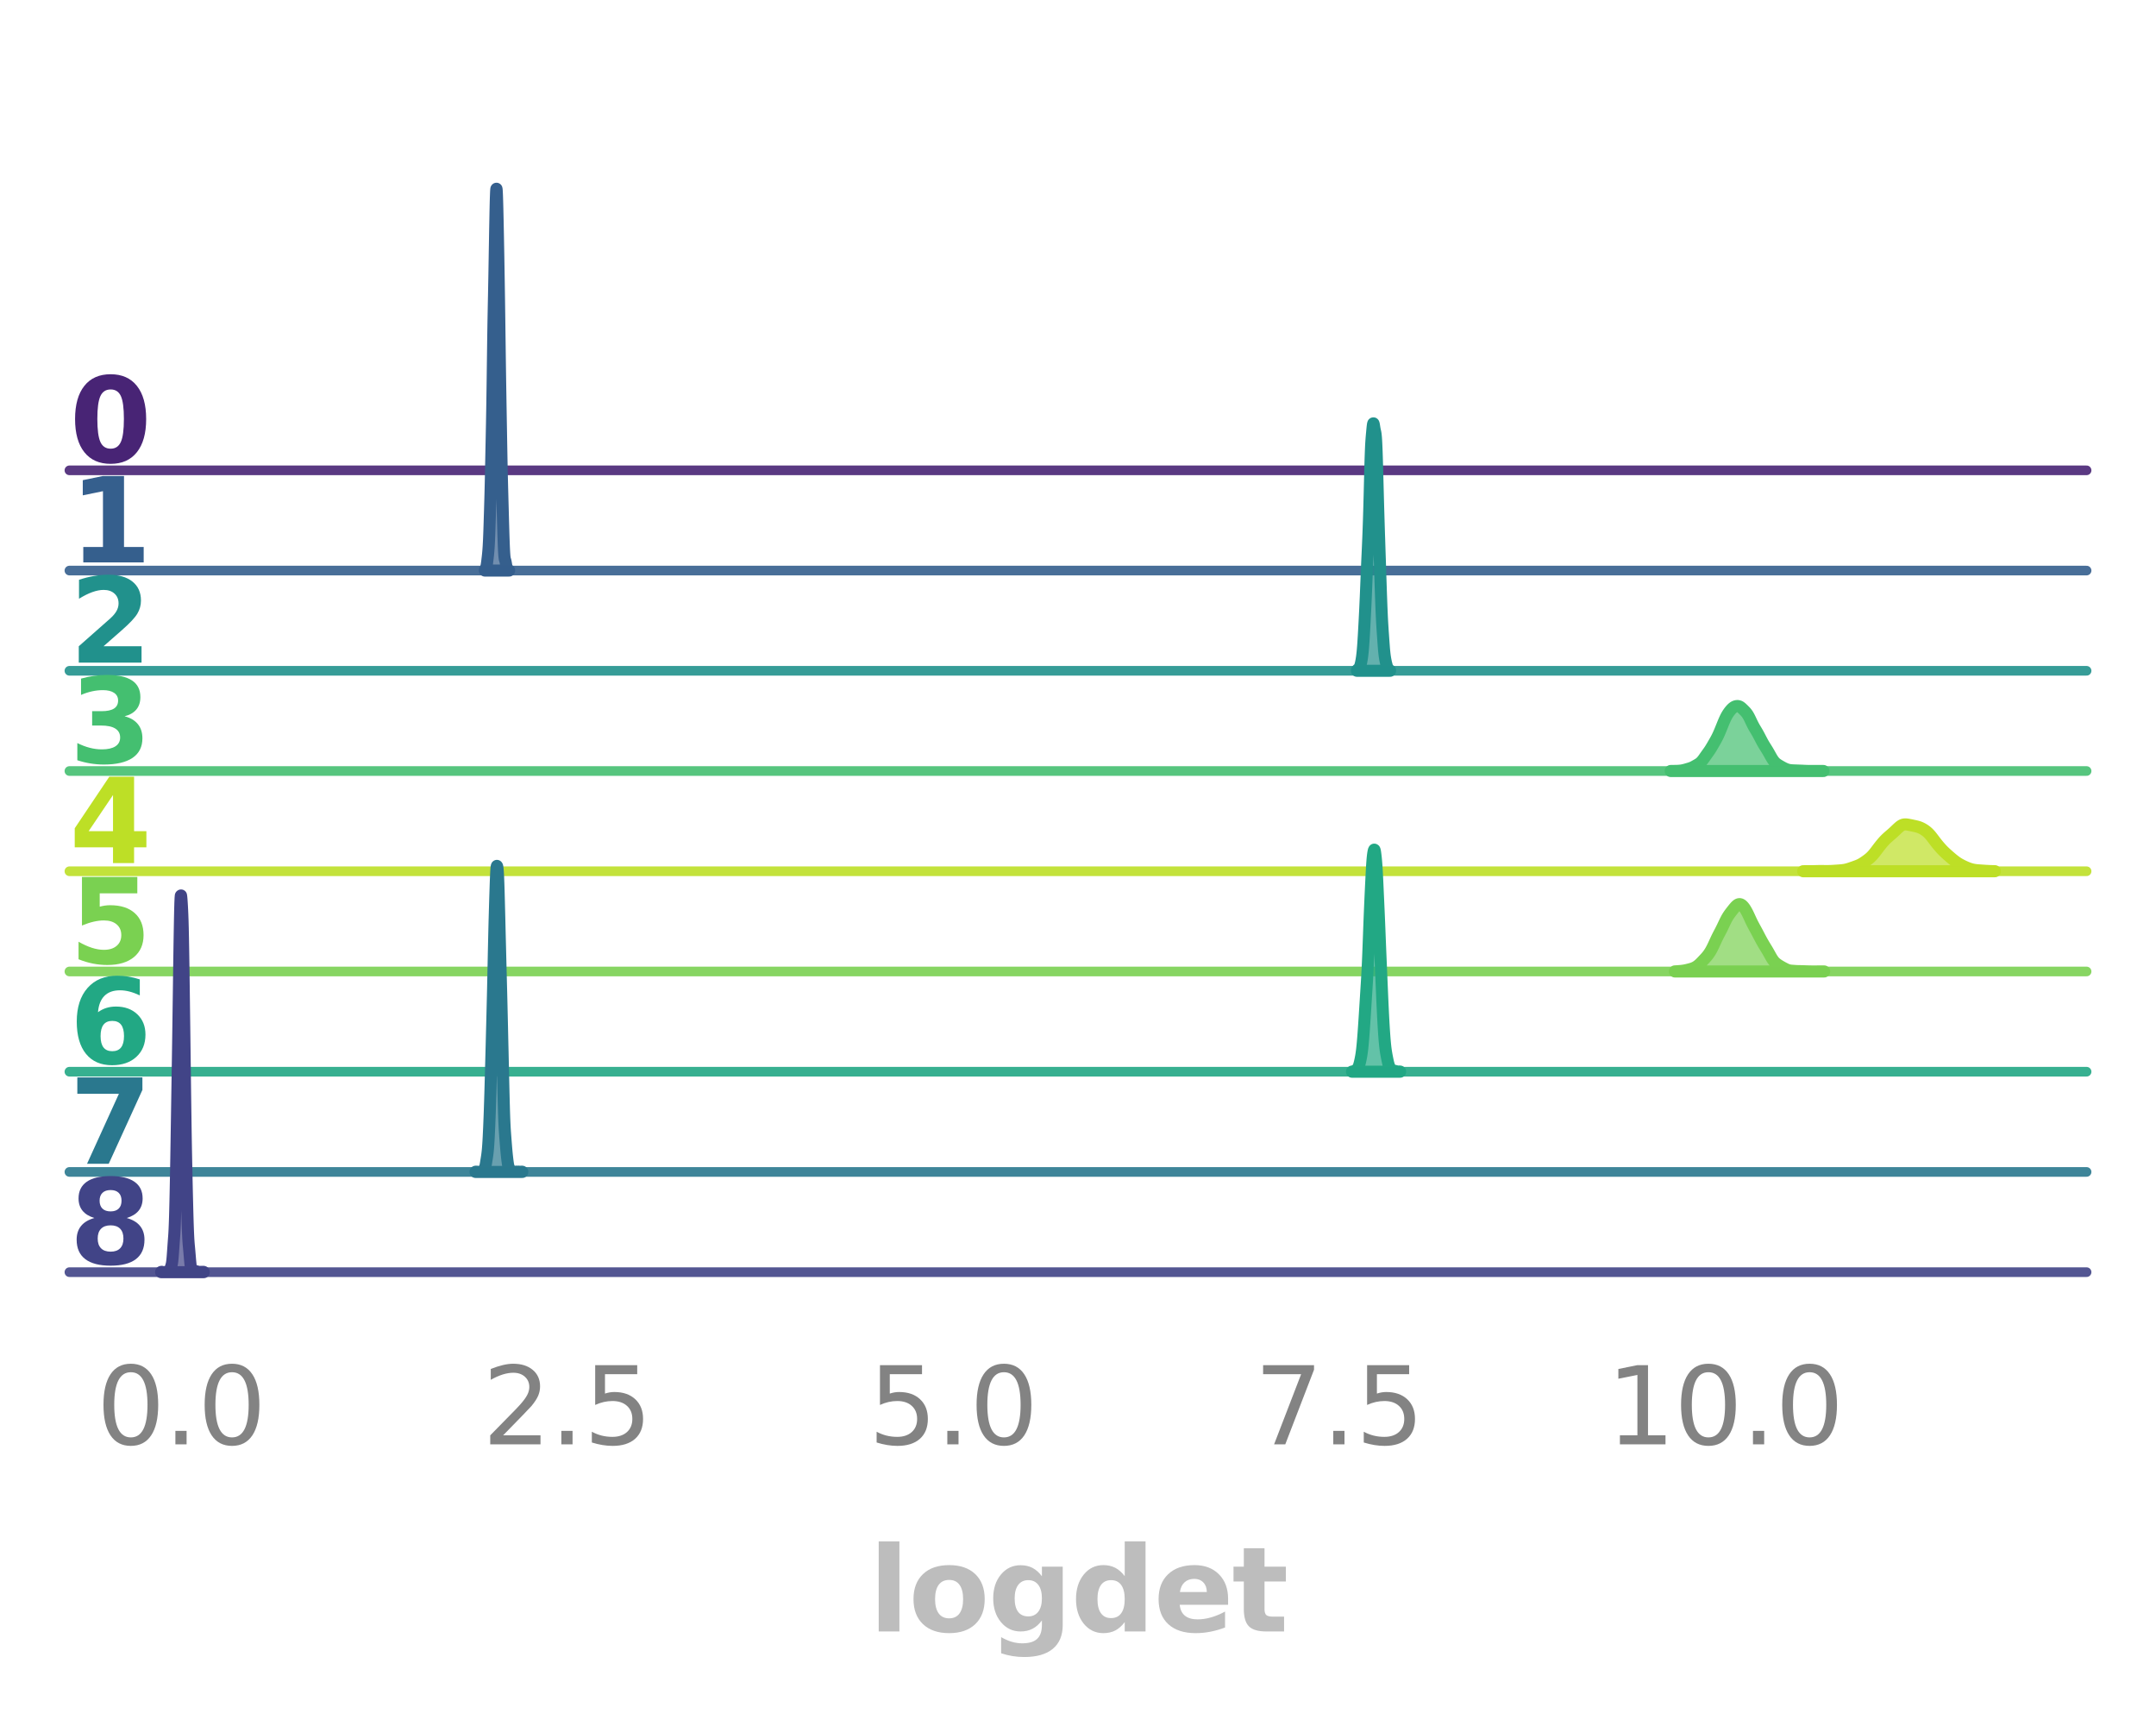 <?xml version="1.0" encoding="utf-8" standalone="no"?>
<!DOCTYPE svg PUBLIC "-//W3C//DTD SVG 1.1//EN"
  "http://www.w3.org/Graphics/SVG/1.1/DTD/svg11.dtd">
<svg xmlns:xlink="http://www.w3.org/1999/xlink" width="223.65pt" height="178.993pt" viewBox="0 0 223.65 178.993" xmlns="http://www.w3.org/2000/svg" version="1.1">
 <defs>
  <style type="text/css">*{stroke-linejoin: round; stroke-linecap: butt}</style>
 </defs>
 <g id="figure_1">
  <g id="patch_1">
   <path d="M 0 178.993 
L 223.65 178.993 
L 223.65 0 
L 0 0 
L 0 178.993 
z
" style="fill: none"/>
  </g>
  <g id="axes_1">
   <g id="patch_2">
    <path d="M 7.2 48.78 
L 216.45 48.78 
L 216.45 7.2 
L 7.2 7.2 
L 7.2 48.78 
z
" style="fill: none"/>
   </g>
   <g id="matplotlib.axis_1">
    <g id="xtick_1"/>
    <g id="xtick_2"/>
    <g id="xtick_3"/>
    <g id="xtick_4"/>
    <g id="xtick_5"/>
   </g>
   <g id="matplotlib.axis_2"/>
   <g id="line2d_1">
    <path d="M 7.2 48.78 
L 216.45 48.78 
" style="fill: none; stroke: #482475; stroke-opacity: 0.9; stroke-linecap: round"/>
   </g>
   <g id="text_1">
    <!-- 0 -->
    <g style="fill: #482475" transform="translate(7.2 47.933) scale(0.12 -0.12)">
     <defs>
      <path id="DejaVuSans-Bold-30" d="M 2944 2338 
Q 2944 3213 2780 3570 
Q 2616 3928 2228 3928 
Q 1841 3928 1675 3570 
Q 1509 3213 1509 2338 
Q 1509 1453 1675 1090 
Q 1841 728 2228 728 
Q 2613 728 2778 1090 
Q 2944 1453 2944 2338 
z
M 4147 2328 
Q 4147 1169 3647 539 
Q 3147 -91 2228 -91 
Q 1306 -91 806 539 
Q 306 1169 306 2328 
Q 306 3491 806 4120 
Q 1306 4750 2228 4750 
Q 3147 4750 3647 4120 
Q 4147 3491 4147 2328 
z
" transform="scale(0.016)"/>
     </defs>
     <use xlink:href="#DejaVuSans-Bold-30"/>
    </g>
   </g>
  </g>
  <g id="axes_2">
   <g id="patch_3">
    <path d="M 7.2 59.175 
L 216.45 59.175 
L 216.45 17.595 
L 7.2 17.595 
L 7.2 59.175 
z
" style="fill: none"/>
   </g>
   <g id="matplotlib.axis_3">
    <g id="xtick_6"/>
    <g id="xtick_7"/>
    <g id="xtick_8"/>
    <g id="xtick_9"/>
    <g id="xtick_10"/>
   </g>
   <g id="matplotlib.axis_4"/>
   <g id="PolyCollection_1">
    <defs>
     <path id="m9c2e0408f6" d="M 50.301 -119.878 
L 50.301 -119.818 
L 50.314 -119.818 
L 50.326 -119.818 
L 50.339 -119.818 
L 50.352 -119.818 
L 50.364 -119.818 
L 50.377 -119.818 
L 50.39 -119.818 
L 50.402 -119.818 
L 50.415 -119.818 
L 50.427 -119.818 
L 50.44 -119.818 
L 50.453 -119.818 
L 50.465 -119.818 
L 50.478 -119.818 
L 50.491 -119.818 
L 50.503 -119.818 
L 50.516 -119.818 
L 50.529 -119.818 
L 50.541 -119.818 
L 50.554 -119.818 
L 50.566 -119.818 
L 50.579 -119.818 
L 50.592 -119.818 
L 50.604 -119.818 
L 50.617 -119.818 
L 50.63 -119.818 
L 50.642 -119.818 
L 50.655 -119.818 
L 50.668 -119.818 
L 50.68 -119.818 
L 50.693 -119.818 
L 50.705 -119.818 
L 50.718 -119.818 
L 50.731 -119.818 
L 50.743 -119.818 
L 50.756 -119.818 
L 50.769 -119.818 
L 50.781 -119.818 
L 50.794 -119.818 
L 50.806 -119.818 
L 50.819 -119.818 
L 50.832 -119.818 
L 50.844 -119.818 
L 50.857 -119.818 
L 50.87 -119.818 
L 50.882 -119.818 
L 50.895 -119.818 
L 50.908 -119.818 
L 50.92 -119.818 
L 50.933 -119.818 
L 50.945 -119.818 
L 50.958 -119.818 
L 50.971 -119.818 
L 50.983 -119.818 
L 50.996 -119.818 
L 51.009 -119.818 
L 51.021 -119.818 
L 51.034 -119.818 
L 51.046 -119.818 
L 51.059 -119.818 
L 51.072 -119.818 
L 51.084 -119.818 
L 51.097 -119.818 
L 51.11 -119.818 
L 51.122 -119.818 
L 51.135 -119.818 
L 51.148 -119.818 
L 51.16 -119.818 
L 51.173 -119.818 
L 51.185 -119.818 
L 51.198 -119.818 
L 51.211 -119.818 
L 51.223 -119.818 
L 51.236 -119.818 
L 51.249 -119.818 
L 51.261 -119.818 
L 51.274 -119.818 
L 51.287 -119.818 
L 51.299 -119.818 
L 51.312 -119.818 
L 51.324 -119.818 
L 51.337 -119.818 
L 51.35 -119.818 
L 51.362 -119.818 
L 51.375 -119.818 
L 51.388 -119.818 
L 51.4 -119.818 
L 51.413 -119.818 
L 51.425 -119.818 
L 51.438 -119.818 
L 51.451 -119.818 
L 51.463 -119.818 
L 51.476 -119.818 
L 51.489 -119.818 
L 51.501 -119.818 
L 51.514 -119.818 
L 51.527 -119.818 
L 51.539 -119.818 
L 51.552 -119.818 
L 51.564 -119.818 
L 51.577 -119.818 
L 51.59 -119.818 
L 51.602 -119.818 
L 51.615 -119.818 
L 51.628 -119.818 
L 51.64 -119.818 
L 51.653 -119.818 
L 51.665 -119.818 
L 51.678 -119.818 
L 51.691 -119.818 
L 51.703 -119.818 
L 51.716 -119.818 
L 51.729 -119.818 
L 51.741 -119.818 
L 51.754 -119.818 
L 51.767 -119.818 
L 51.779 -119.818 
L 51.792 -119.818 
L 51.804 -119.818 
L 51.817 -119.818 
L 51.83 -119.818 
L 51.842 -119.818 
L 51.855 -119.818 
L 51.868 -119.818 
L 51.88 -119.818 
L 51.893 -119.818 
L 51.906 -119.818 
L 51.918 -119.818 
L 51.931 -119.818 
L 51.943 -119.818 
L 51.956 -119.818 
L 51.969 -119.818 
L 51.981 -119.818 
L 51.994 -119.818 
L 52.007 -119.818 
L 52.019 -119.818 
L 52.032 -119.818 
L 52.044 -119.818 
L 52.057 -119.818 
L 52.07 -119.818 
L 52.082 -119.818 
L 52.095 -119.818 
L 52.108 -119.818 
L 52.12 -119.818 
L 52.133 -119.818 
L 52.146 -119.818 
L 52.158 -119.818 
L 52.171 -119.818 
L 52.183 -119.818 
L 52.196 -119.818 
L 52.209 -119.818 
L 52.221 -119.818 
L 52.234 -119.818 
L 52.247 -119.818 
L 52.259 -119.818 
L 52.272 -119.818 
L 52.284 -119.818 
L 52.297 -119.818 
L 52.31 -119.818 
L 52.322 -119.818 
L 52.335 -119.818 
L 52.348 -119.818 
L 52.36 -119.818 
L 52.373 -119.818 
L 52.386 -119.818 
L 52.398 -119.818 
L 52.411 -119.818 
L 52.423 -119.818 
L 52.436 -119.818 
L 52.449 -119.818 
L 52.461 -119.818 
L 52.474 -119.818 
L 52.487 -119.818 
L 52.499 -119.818 
L 52.512 -119.818 
L 52.524 -119.818 
L 52.537 -119.818 
L 52.55 -119.818 
L 52.562 -119.818 
L 52.575 -119.818 
L 52.588 -119.818 
L 52.6 -119.818 
L 52.613 -119.818 
L 52.626 -119.818 
L 52.638 -119.818 
L 52.651 -119.818 
L 52.663 -119.818 
L 52.676 -119.818 
L 52.689 -119.818 
L 52.701 -119.818 
L 52.714 -119.818 
L 52.727 -119.818 
L 52.739 -119.818 
L 52.752 -119.818 
L 52.765 -119.818 
L 52.777 -119.818 
L 52.79 -119.818 
L 52.802 -119.818 
L 52.815 -119.818 
L 52.815 -119.84 
L 52.815 -119.84 
L 52.802 -119.845 
L 52.79 -119.85 
L 52.777 -119.854 
L 52.765 -119.858 
L 52.752 -119.861 
L 52.739 -119.864 
L 52.727 -119.867 
L 52.714 -119.871 
L 52.701 -119.877 
L 52.689 -119.885 
L 52.676 -119.896 
L 52.663 -119.91 
L 52.651 -119.927 
L 52.638 -119.947 
L 52.626 -119.969 
L 52.613 -119.995 
L 52.6 -120.023 
L 52.588 -120.054 
L 52.575 -120.09 
L 52.562 -120.131 
L 52.55 -120.179 
L 52.537 -120.233 
L 52.524 -120.294 
L 52.512 -120.361 
L 52.499 -120.433 
L 52.487 -120.508 
L 52.474 -120.582 
L 52.461 -120.654 
L 52.449 -120.719 
L 52.436 -120.776 
L 52.423 -120.825 
L 52.411 -120.868 
L 52.398 -120.907 
L 52.386 -120.946 
L 52.373 -120.992 
L 52.36 -121.049 
L 52.348 -121.123 
L 52.335 -121.221 
L 52.322 -121.345 
L 52.31 -121.501 
L 52.297 -121.69 
L 52.284 -121.915 
L 52.272 -122.176 
L 52.259 -122.472 
L 52.247 -122.802 
L 52.234 -123.162 
L 52.221 -123.55 
L 52.209 -123.962 
L 52.196 -124.391 
L 52.183 -124.835 
L 52.171 -125.289 
L 52.158 -125.75 
L 52.146 -126.216 
L 52.133 -126.683 
L 52.12 -127.151 
L 52.108 -127.621 
L 52.095 -128.096 
L 52.082 -128.58 
L 52.07 -129.08 
L 52.057 -129.606 
L 52.044 -130.165 
L 52.032 -130.762 
L 52.019 -131.399 
L 52.007 -132.074 
L 51.994 -132.78 
L 51.981 -133.507 
L 51.969 -134.245 
L 51.956 -134.986 
L 51.943 -135.723 
L 51.931 -136.457 
L 51.918 -137.192 
L 51.906 -137.937 
L 51.893 -138.704 
L 51.88 -139.502 
L 51.868 -140.339 
L 51.855 -141.216 
L 51.842 -142.13 
L 51.83 -143.071 
L 51.817 -144.023 
L 51.804 -144.973 
L 51.792 -145.906 
L 51.779 -146.814 
L 51.767 -147.69 
L 51.754 -148.536 
L 51.741 -149.353 
L 51.729 -150.146 
L 51.716 -150.916 
L 51.703 -151.666 
L 51.691 -152.392 
L 51.678 -153.095 
L 51.665 -153.774 
L 51.653 -154.43 
L 51.64 -155.064 
L 51.628 -155.678 
L 51.615 -156.27 
L 51.602 -156.837 
L 51.59 -157.37 
L 51.577 -157.86 
L 51.564 -158.296 
L 51.552 -158.67 
L 51.539 -158.973 
L 51.527 -159.202 
L 51.514 -159.351 
L 51.501 -159.418 
L 51.489 -159.402 
L 51.476 -159.298 
L 51.463 -159.105 
L 51.451 -158.825 
L 51.438 -158.458 
L 51.425 -158.013 
L 51.413 -157.497 
L 51.4 -156.921 
L 51.388 -156.297 
L 51.375 -155.635 
L 51.362 -154.944 
L 51.35 -154.231 
L 51.337 -153.5 
L 51.324 -152.758 
L 51.312 -152.012 
L 51.299 -151.269 
L 51.287 -150.539 
L 51.274 -149.833 
L 51.261 -149.155 
L 51.249 -148.506 
L 51.236 -147.879 
L 51.223 -147.257 
L 51.211 -146.622 
L 51.198 -145.951 
L 51.185 -145.227 
L 51.173 -144.438 
L 51.16 -143.583 
L 51.148 -142.671 
L 51.135 -141.718 
L 51.122 -140.748 
L 51.11 -139.785 
L 51.097 -138.851 
L 51.084 -137.963 
L 51.072 -137.131 
L 51.059 -136.358 
L 51.046 -135.639 
L 51.034 -134.965 
L 51.021 -134.324 
L 51.009 -133.702 
L 50.996 -133.089 
L 50.983 -132.474 
L 50.971 -131.855 
L 50.958 -131.233 
L 50.945 -130.612 
L 50.933 -130.001 
L 50.92 -129.409 
L 50.908 -128.844 
L 50.895 -128.31 
L 50.882 -127.809 
L 50.87 -127.338 
L 50.857 -126.891 
L 50.844 -126.46 
L 50.832 -126.039 
L 50.819 -125.624 
L 50.806 -125.213 
L 50.794 -124.808 
L 50.781 -124.414 
L 50.769 -124.037 
L 50.756 -123.682 
L 50.743 -123.354 
L 50.731 -123.056 
L 50.718 -122.788 
L 50.705 -122.549 
L 50.693 -122.334 
L 50.68 -122.142 
L 50.668 -121.969 
L 50.655 -121.811 
L 50.642 -121.667 
L 50.63 -121.534 
L 50.617 -121.41 
L 50.604 -121.292 
L 50.592 -121.18 
L 50.579 -121.071 
L 50.566 -120.964 
L 50.554 -120.859 
L 50.541 -120.757 
L 50.529 -120.658 
L 50.516 -120.564 
L 50.503 -120.477 
L 50.491 -120.399 
L 50.478 -120.33 
L 50.465 -120.271 
L 50.453 -120.22 
L 50.44 -120.178 
L 50.427 -120.142 
L 50.415 -120.11 
L 50.402 -120.081 
L 50.39 -120.054 
L 50.377 -120.026 
L 50.364 -119.999 
L 50.352 -119.972 
L 50.339 -119.945 
L 50.326 -119.92 
L 50.314 -119.897 
L 50.301 -119.878 
z
" style="stroke: #355f8d; stroke-width: 1.25"/>
    </defs>
    <g>
     <use xlink:href="#m9c2e0408f6" x="0" y="178.993" style="fill: #355f8d; fill-opacity: 0.7; stroke: #355f8d; stroke-width: 1.25"/>
    </g>
   </g>
   <g id="line2d_2">
    <path d="M 7.2 59.175 
L 216.45 59.175 
" style="fill: none; stroke: #355f8d; stroke-opacity: 0.9; stroke-linecap: round"/>
   </g>
   <g id="text_2">
    <!-- 1 -->
    <g style="fill: #355f8d" transform="translate(7.2 58.328) scale(0.12 -0.12)">
     <defs>
      <path id="DejaVuSans-Bold-31" d="M 750 831 
L 1813 831 
L 1813 3847 
L 722 3622 
L 722 4441 
L 1806 4666 
L 2950 4666 
L 2950 831 
L 4013 831 
L 4013 0 
L 750 0 
L 750 831 
z
" transform="scale(0.016)"/>
     </defs>
     <use xlink:href="#DejaVuSans-Bold-31"/>
    </g>
   </g>
  </g>
  <g id="axes_3">
   <g id="patch_4">
    <path d="M 7.2 69.57 
L 216.45 69.57 
L 216.45 27.99 
L 7.2 27.99 
L 7.2 69.57 
z
" style="fill: none"/>
   </g>
   <g id="matplotlib.axis_5">
    <g id="xtick_11"/>
    <g id="xtick_12"/>
    <g id="xtick_13"/>
    <g id="xtick_14"/>
    <g id="xtick_15"/>
   </g>
   <g id="matplotlib.axis_6"/>
   <g id="PolyCollection_2">
    <defs>
     <path id="mad32a56ec8" d="M 140.764 -109.486 
L 140.764 -109.423 
L 140.781 -109.423 
L 140.798 -109.423 
L 140.816 -109.423 
L 140.833 -109.423 
L 140.85 -109.423 
L 140.867 -109.423 
L 140.885 -109.423 
L 140.902 -109.423 
L 140.919 -109.423 
L 140.936 -109.423 
L 140.954 -109.423 
L 140.971 -109.423 
L 140.988 -109.423 
L 141.006 -109.423 
L 141.023 -109.423 
L 141.04 -109.423 
L 141.057 -109.423 
L 141.075 -109.423 
L 141.092 -109.423 
L 141.109 -109.423 
L 141.126 -109.423 
L 141.144 -109.423 
L 141.161 -109.423 
L 141.178 -109.423 
L 141.195 -109.423 
L 141.213 -109.423 
L 141.23 -109.423 
L 141.247 -109.423 
L 141.264 -109.423 
L 141.282 -109.423 
L 141.299 -109.423 
L 141.316 -109.423 
L 141.333 -109.423 
L 141.351 -109.423 
L 141.368 -109.423 
L 141.385 -109.423 
L 141.403 -109.423 
L 141.42 -109.423 
L 141.437 -109.423 
L 141.454 -109.423 
L 141.472 -109.423 
L 141.489 -109.423 
L 141.506 -109.423 
L 141.523 -109.423 
L 141.541 -109.423 
L 141.558 -109.423 
L 141.575 -109.423 
L 141.592 -109.423 
L 141.61 -109.423 
L 141.627 -109.423 
L 141.644 -109.423 
L 141.661 -109.423 
L 141.679 -109.423 
L 141.696 -109.423 
L 141.713 -109.423 
L 141.73 -109.423 
L 141.748 -109.423 
L 141.765 -109.423 
L 141.782 -109.423 
L 141.8 -109.423 
L 141.817 -109.423 
L 141.834 -109.423 
L 141.851 -109.423 
L 141.869 -109.423 
L 141.886 -109.423 
L 141.903 -109.423 
L 141.92 -109.423 
L 141.938 -109.423 
L 141.955 -109.423 
L 141.972 -109.423 
L 141.989 -109.423 
L 142.007 -109.423 
L 142.024 -109.423 
L 142.041 -109.423 
L 142.058 -109.423 
L 142.076 -109.423 
L 142.093 -109.423 
L 142.11 -109.423 
L 142.127 -109.423 
L 142.145 -109.423 
L 142.162 -109.423 
L 142.179 -109.423 
L 142.197 -109.423 
L 142.214 -109.423 
L 142.231 -109.423 
L 142.248 -109.423 
L 142.266 -109.423 
L 142.283 -109.423 
L 142.3 -109.423 
L 142.317 -109.423 
L 142.335 -109.423 
L 142.352 -109.423 
L 142.369 -109.423 
L 142.386 -109.423 
L 142.404 -109.423 
L 142.421 -109.423 
L 142.438 -109.423 
L 142.455 -109.423 
L 142.473 -109.423 
L 142.49 -109.423 
L 142.507 -109.423 
L 142.525 -109.423 
L 142.542 -109.423 
L 142.559 -109.423 
L 142.576 -109.423 
L 142.594 -109.423 
L 142.611 -109.423 
L 142.628 -109.423 
L 142.645 -109.423 
L 142.663 -109.423 
L 142.68 -109.423 
L 142.697 -109.423 
L 142.714 -109.423 
L 142.732 -109.423 
L 142.749 -109.423 
L 142.766 -109.423 
L 142.783 -109.423 
L 142.801 -109.423 
L 142.818 -109.423 
L 142.835 -109.423 
L 142.852 -109.423 
L 142.87 -109.423 
L 142.887 -109.423 
L 142.904 -109.423 
L 142.922 -109.423 
L 142.939 -109.423 
L 142.956 -109.423 
L 142.973 -109.423 
L 142.991 -109.423 
L 143.008 -109.423 
L 143.025 -109.423 
L 143.042 -109.423 
L 143.06 -109.423 
L 143.077 -109.423 
L 143.094 -109.423 
L 143.111 -109.423 
L 143.129 -109.423 
L 143.146 -109.423 
L 143.163 -109.423 
L 143.18 -109.423 
L 143.198 -109.423 
L 143.215 -109.423 
L 143.232 -109.423 
L 143.249 -109.423 
L 143.267 -109.423 
L 143.284 -109.423 
L 143.301 -109.423 
L 143.319 -109.423 
L 143.336 -109.423 
L 143.353 -109.423 
L 143.37 -109.423 
L 143.388 -109.423 
L 143.405 -109.423 
L 143.422 -109.423 
L 143.439 -109.423 
L 143.457 -109.423 
L 143.474 -109.423 
L 143.491 -109.423 
L 143.508 -109.423 
L 143.526 -109.423 
L 143.543 -109.423 
L 143.56 -109.423 
L 143.577 -109.423 
L 143.595 -109.423 
L 143.612 -109.423 
L 143.629 -109.423 
L 143.646 -109.423 
L 143.664 -109.423 
L 143.681 -109.423 
L 143.698 -109.423 
L 143.716 -109.423 
L 143.733 -109.423 
L 143.75 -109.423 
L 143.767 -109.423 
L 143.785 -109.423 
L 143.802 -109.423 
L 143.819 -109.423 
L 143.836 -109.423 
L 143.854 -109.423 
L 143.871 -109.423 
L 143.888 -109.423 
L 143.905 -109.423 
L 143.923 -109.423 
L 143.94 -109.423 
L 143.957 -109.423 
L 143.974 -109.423 
L 143.992 -109.423 
L 144.009 -109.423 
L 144.026 -109.423 
L 144.043 -109.423 
L 144.061 -109.423 
L 144.078 -109.423 
L 144.095 -109.423 
L 144.113 -109.423 
L 144.13 -109.423 
L 144.147 -109.423 
L 144.164 -109.423 
L 144.182 -109.423 
L 144.199 -109.423 
L 144.199 -109.458 
L 144.199 -109.458 
L 144.182 -109.469 
L 144.164 -109.48 
L 144.147 -109.492 
L 144.13 -109.505 
L 144.113 -109.518 
L 144.095 -109.531 
L 144.078 -109.544 
L 144.061 -109.557 
L 144.043 -109.57 
L 144.026 -109.584 
L 144.009 -109.601 
L 143.992 -109.619 
L 143.974 -109.642 
L 143.957 -109.669 
L 143.94 -109.702 
L 143.923 -109.74 
L 143.905 -109.784 
L 143.888 -109.833 
L 143.871 -109.888 
L 143.854 -109.946 
L 143.836 -110.007 
L 143.819 -110.072 
L 143.802 -110.139 
L 143.785 -110.209 
L 143.767 -110.283 
L 143.75 -110.361 
L 143.733 -110.443 
L 143.716 -110.531 
L 143.698 -110.624 
L 143.681 -110.723 
L 143.664 -110.83 
L 143.646 -110.947 
L 143.629 -111.077 
L 143.612 -111.221 
L 143.595 -111.383 
L 143.577 -111.564 
L 143.56 -111.764 
L 143.543 -111.981 
L 143.526 -112.211 
L 143.508 -112.451 
L 143.491 -112.695 
L 143.474 -112.942 
L 143.457 -113.188 
L 143.439 -113.436 
L 143.422 -113.689 
L 143.405 -113.952 
L 143.388 -114.231 
L 143.37 -114.532 
L 143.353 -114.86 
L 143.336 -115.216 
L 143.319 -115.604 
L 143.301 -116.02 
L 143.284 -116.465 
L 143.267 -116.933 
L 143.249 -117.42 
L 143.232 -117.922 
L 143.215 -118.435 
L 143.198 -118.955 
L 143.18 -119.479 
L 143.163 -120.005 
L 143.146 -120.531 
L 143.129 -121.058 
L 143.111 -121.586 
L 143.094 -122.114 
L 143.077 -122.644 
L 143.06 -123.177 
L 143.042 -123.714 
L 143.025 -124.258 
L 143.008 -124.812 
L 142.991 -125.38 
L 142.973 -125.966 
L 142.956 -126.572 
L 142.939 -127.199 
L 142.922 -127.846 
L 142.904 -128.506 
L 142.887 -129.171 
L 142.87 -129.83 
L 142.852 -130.47 
L 142.835 -131.077 
L 142.818 -131.639 
L 142.801 -132.148 
L 142.783 -132.596 
L 142.766 -132.98 
L 142.749 -133.301 
L 142.732 -133.562 
L 142.714 -133.768 
L 142.697 -133.927 
L 142.68 -134.049 
L 142.663 -134.145 
L 142.645 -134.225 
L 142.628 -134.3 
L 142.611 -134.377 
L 142.594 -134.462 
L 142.576 -134.558 
L 142.559 -134.664 
L 142.542 -134.774 
L 142.525 -134.882 
L 142.507 -134.976 
L 142.49 -135.047 
L 142.473 -135.084 
L 142.455 -135.081 
L 142.438 -135.036 
L 142.421 -134.949 
L 142.404 -134.825 
L 142.386 -134.673 
L 142.369 -134.502 
L 142.352 -134.321 
L 142.335 -134.135 
L 142.317 -133.947 
L 142.3 -133.755 
L 142.283 -133.552 
L 142.266 -133.326 
L 142.248 -133.064 
L 142.231 -132.753 
L 142.214 -132.38 
L 142.197 -131.938 
L 142.179 -131.425 
L 142.162 -130.847 
L 142.145 -130.215 
L 142.127 -129.545 
L 142.11 -128.854 
L 142.093 -128.161 
L 142.076 -127.481 
L 142.058 -126.825 
L 142.041 -126.202 
L 142.024 -125.615 
L 142.007 -125.064 
L 141.989 -124.547 
L 141.972 -124.061 
L 141.955 -123.602 
L 141.938 -123.167 
L 141.92 -122.753 
L 141.903 -122.355 
L 141.886 -121.97 
L 141.869 -121.593 
L 141.851 -121.217 
L 141.834 -120.838 
L 141.817 -120.451 
L 141.8 -120.052 
L 141.782 -119.64 
L 141.765 -119.218 
L 141.748 -118.789 
L 141.73 -118.358 
L 141.713 -117.929 
L 141.696 -117.509 
L 141.679 -117.1 
L 141.661 -116.704 
L 141.644 -116.321 
L 141.627 -115.952 
L 141.61 -115.594 
L 141.592 -115.247 
L 141.575 -114.908 
L 141.558 -114.576 
L 141.541 -114.251 
L 141.523 -113.932 
L 141.506 -113.621 
L 141.489 -113.317 
L 141.472 -113.023 
L 141.454 -112.741 
L 141.437 -112.472 
L 141.42 -112.218 
L 141.403 -111.981 
L 141.385 -111.761 
L 141.368 -111.56 
L 141.351 -111.376 
L 141.333 -111.21 
L 141.316 -111.058 
L 141.299 -110.92 
L 141.282 -110.794 
L 141.264 -110.679 
L 141.247 -110.572 
L 141.23 -110.474 
L 141.213 -110.383 
L 141.195 -110.298 
L 141.178 -110.22 
L 141.161 -110.147 
L 141.144 -110.08 
L 141.126 -110.018 
L 141.109 -109.96 
L 141.092 -109.908 
L 141.075 -109.859 
L 141.057 -109.816 
L 141.04 -109.776 
L 141.023 -109.741 
L 141.006 -109.711 
L 140.988 -109.685 
L 140.971 -109.664 
L 140.954 -109.647 
L 140.936 -109.633 
L 140.919 -109.621 
L 140.902 -109.609 
L 140.885 -109.598 
L 140.867 -109.586 
L 140.85 -109.571 
L 140.833 -109.555 
L 140.816 -109.538 
L 140.798 -109.52 
L 140.781 -109.502 
L 140.764 -109.486 
z
" style="stroke: #21918c; stroke-width: 1.25"/>
    </defs>
    <g>
     <use xlink:href="#mad32a56ec8" x="0" y="178.993" style="fill: #21918c; fill-opacity: 0.7; stroke: #21918c; stroke-width: 1.25"/>
    </g>
   </g>
   <g id="line2d_3">
    <path d="M 7.2 69.57 
L 216.45 69.57 
" style="fill: none; stroke: #21918c; stroke-opacity: 0.9; stroke-linecap: round"/>
   </g>
   <g id="text_3">
    <!-- 2 -->
    <g style="fill: #21918c" transform="translate(7.2 68.723) scale(0.12 -0.12)">
     <defs>
      <path id="DejaVuSans-Bold-32" d="M 1844 884 
L 3897 884 
L 3897 0 
L 506 0 
L 506 884 
L 2209 2388 
Q 2438 2594 2547 2791 
Q 2656 2988 2656 3200 
Q 2656 3528 2436 3728 
Q 2216 3928 1850 3928 
Q 1569 3928 1234 3808 
Q 900 3688 519 3450 
L 519 4475 
Q 925 4609 1322 4679 
Q 1719 4750 2100 4750 
Q 2938 4750 3402 4381 
Q 3866 4013 3866 3353 
Q 3866 2972 3669 2642 
Q 3472 2313 2841 1759 
L 1844 884 
z
" transform="scale(0.016)"/>
     </defs>
     <use xlink:href="#DejaVuSans-Bold-32"/>
    </g>
   </g>
  </g>
  <g id="axes_4">
   <g id="patch_5">
    <path d="M 7.2 79.965 
L 216.45 79.965 
L 216.45 38.385 
L 7.2 38.385 
L 7.2 79.965 
z
" style="fill: none"/>
   </g>
   <g id="matplotlib.axis_7">
    <g id="xtick_16"/>
    <g id="xtick_17"/>
    <g id="xtick_18"/>
    <g id="xtick_19"/>
    <g id="xtick_20"/>
   </g>
   <g id="matplotlib.axis_8"/>
   <g id="PolyCollection_3">
    <defs>
     <path id="m2a61148462" d="M 173.307 -99.032 
L 173.307 -99.028 
L 173.387 -99.028 
L 173.467 -99.028 
L 173.546 -99.028 
L 173.626 -99.028 
L 173.706 -99.028 
L 173.785 -99.028 
L 173.865 -99.028 
L 173.944 -99.028 
L 174.024 -99.028 
L 174.104 -99.028 
L 174.183 -99.028 
L 174.263 -99.028 
L 174.343 -99.028 
L 174.422 -99.028 
L 174.502 -99.028 
L 174.581 -99.028 
L 174.661 -99.028 
L 174.741 -99.028 
L 174.82 -99.028 
L 174.9 -99.028 
L 174.979 -99.028 
L 175.059 -99.028 
L 175.139 -99.028 
L 175.218 -99.028 
L 175.298 -99.028 
L 175.378 -99.028 
L 175.457 -99.028 
L 175.537 -99.028 
L 175.616 -99.028 
L 175.696 -99.028 
L 175.776 -99.028 
L 175.855 -99.028 
L 175.935 -99.028 
L 176.015 -99.028 
L 176.094 -99.028 
L 176.174 -99.028 
L 176.253 -99.028 
L 176.333 -99.028 
L 176.413 -99.028 
L 176.492 -99.028 
L 176.572 -99.028 
L 176.652 -99.028 
L 176.731 -99.028 
L 176.811 -99.028 
L 176.89 -99.028 
L 176.97 -99.028 
L 177.05 -99.028 
L 177.129 -99.028 
L 177.209 -99.028 
L 177.289 -99.028 
L 177.368 -99.028 
L 177.448 -99.028 
L 177.527 -99.028 
L 177.607 -99.028 
L 177.687 -99.028 
L 177.766 -99.028 
L 177.846 -99.028 
L 177.926 -99.028 
L 178.005 -99.028 
L 178.085 -99.028 
L 178.164 -99.028 
L 178.244 -99.028 
L 178.324 -99.028 
L 178.403 -99.028 
L 178.483 -99.028 
L 178.563 -99.028 
L 178.642 -99.028 
L 178.722 -99.028 
L 178.801 -99.028 
L 178.881 -99.028 
L 178.961 -99.028 
L 179.04 -99.028 
L 179.12 -99.028 
L 179.2 -99.028 
L 179.279 -99.028 
L 179.359 -99.028 
L 179.438 -99.028 
L 179.518 -99.028 
L 179.598 -99.028 
L 179.677 -99.028 
L 179.757 -99.028 
L 179.837 -99.028 
L 179.916 -99.028 
L 179.996 -99.028 
L 180.075 -99.028 
L 180.155 -99.028 
L 180.235 -99.028 
L 180.314 -99.028 
L 180.394 -99.028 
L 180.474 -99.028 
L 180.553 -99.028 
L 180.633 -99.028 
L 180.712 -99.028 
L 180.792 -99.028 
L 180.872 -99.028 
L 180.951 -99.028 
L 181.031 -99.028 
L 181.111 -99.028 
L 181.19 -99.028 
L 181.27 -99.028 
L 181.349 -99.028 
L 181.429 -99.028 
L 181.509 -99.028 
L 181.588 -99.028 
L 181.668 -99.028 
L 181.747 -99.028 
L 181.827 -99.028 
L 181.907 -99.028 
L 181.986 -99.028 
L 182.066 -99.028 
L 182.146 -99.028 
L 182.225 -99.028 
L 182.305 -99.028 
L 182.384 -99.028 
L 182.464 -99.028 
L 182.544 -99.028 
L 182.623 -99.028 
L 182.703 -99.028 
L 182.783 -99.028 
L 182.862 -99.028 
L 182.942 -99.028 
L 183.021 -99.028 
L 183.101 -99.028 
L 183.181 -99.028 
L 183.26 -99.028 
L 183.34 -99.028 
L 183.42 -99.028 
L 183.499 -99.028 
L 183.579 -99.028 
L 183.658 -99.028 
L 183.738 -99.028 
L 183.818 -99.028 
L 183.897 -99.028 
L 183.977 -99.028 
L 184.057 -99.028 
L 184.136 -99.028 
L 184.216 -99.028 
L 184.295 -99.028 
L 184.375 -99.028 
L 184.455 -99.028 
L 184.534 -99.028 
L 184.614 -99.028 
L 184.694 -99.028 
L 184.773 -99.028 
L 184.853 -99.028 
L 184.932 -99.028 
L 185.012 -99.028 
L 185.092 -99.028 
L 185.171 -99.028 
L 185.251 -99.028 
L 185.331 -99.028 
L 185.41 -99.028 
L 185.49 -99.028 
L 185.569 -99.028 
L 185.649 -99.028 
L 185.729 -99.028 
L 185.808 -99.028 
L 185.888 -99.028 
L 185.968 -99.028 
L 186.047 -99.028 
L 186.127 -99.028 
L 186.206 -99.028 
L 186.286 -99.028 
L 186.366 -99.028 
L 186.445 -99.028 
L 186.525 -99.028 
L 186.605 -99.028 
L 186.684 -99.028 
L 186.764 -99.028 
L 186.843 -99.028 
L 186.923 -99.028 
L 187.003 -99.028 
L 187.082 -99.028 
L 187.162 -99.028 
L 187.242 -99.028 
L 187.321 -99.028 
L 187.401 -99.028 
L 187.48 -99.028 
L 187.56 -99.028 
L 187.64 -99.028 
L 187.719 -99.028 
L 187.799 -99.028 
L 187.879 -99.028 
L 187.958 -99.028 
L 188.038 -99.028 
L 188.117 -99.028 
L 188.197 -99.028 
L 188.277 -99.028 
L 188.356 -99.028 
L 188.436 -99.028 
L 188.515 -99.028 
L 188.595 -99.028 
L 188.675 -99.028 
L 188.754 -99.028 
L 188.834 -99.028 
L 188.914 -99.028 
L 188.993 -99.028 
L 189.073 -99.028 
L 189.152 -99.028 
L 189.152 -99.032 
L 189.152 -99.032 
L 189.073 -99.033 
L 188.993 -99.034 
L 188.914 -99.034 
L 188.834 -99.035 
L 188.754 -99.035 
L 188.675 -99.035 
L 188.595 -99.034 
L 188.515 -99.034 
L 188.436 -99.034 
L 188.356 -99.034 
L 188.277 -99.034 
L 188.197 -99.035 
L 188.117 -99.035 
L 188.038 -99.035 
L 187.958 -99.035 
L 187.879 -99.035 
L 187.799 -99.035 
L 187.719 -99.035 
L 187.64 -99.035 
L 187.56 -99.036 
L 187.48 -99.038 
L 187.401 -99.04 
L 187.321 -99.043 
L 187.242 -99.046 
L 187.162 -99.05 
L 187.082 -99.054 
L 187.003 -99.058 
L 186.923 -99.062 
L 186.843 -99.065 
L 186.764 -99.068 
L 186.684 -99.071 
L 186.605 -99.073 
L 186.525 -99.076 
L 186.445 -99.079 
L 186.366 -99.082 
L 186.286 -99.085 
L 186.206 -99.088 
L 186.127 -99.091 
L 186.047 -99.094 
L 185.968 -99.098 
L 185.888 -99.103 
L 185.808 -99.109 
L 185.729 -99.117 
L 185.649 -99.128 
L 185.569 -99.143 
L 185.49 -99.162 
L 185.41 -99.184 
L 185.331 -99.211 
L 185.251 -99.241 
L 185.171 -99.275 
L 185.092 -99.311 
L 185.012 -99.351 
L 184.932 -99.392 
L 184.853 -99.436 
L 184.773 -99.48 
L 184.694 -99.526 
L 184.614 -99.572 
L 184.534 -99.619 
L 184.455 -99.668 
L 184.375 -99.72 
L 184.295 -99.776 
L 184.216 -99.839 
L 184.136 -99.912 
L 184.057 -99.998 
L 183.977 -100.096 
L 183.897 -100.208 
L 183.818 -100.333 
L 183.738 -100.468 
L 183.658 -100.609 
L 183.579 -100.752 
L 183.499 -100.894 
L 183.42 -101.032 
L 183.34 -101.166 
L 183.26 -101.295 
L 183.181 -101.423 
L 183.101 -101.549 
L 183.021 -101.678 
L 182.942 -101.811 
L 182.862 -101.949 
L 182.783 -102.094 
L 182.703 -102.244 
L 182.623 -102.397 
L 182.544 -102.551 
L 182.464 -102.703 
L 182.384 -102.851 
L 182.305 -102.993 
L 182.225 -103.13 
L 182.146 -103.263 
L 182.066 -103.396 
L 181.986 -103.531 
L 181.907 -103.673 
L 181.827 -103.824 
L 181.747 -103.983 
L 181.668 -104.148 
L 181.588 -104.317 
L 181.509 -104.482 
L 181.429 -104.639 
L 181.349 -104.784 
L 181.27 -104.912 
L 181.19 -105.024 
L 181.111 -105.122 
L 181.031 -105.209 
L 180.951 -105.291 
L 180.872 -105.37 
L 180.792 -105.448 
L 180.712 -105.524 
L 180.633 -105.595 
L 180.553 -105.656 
L 180.474 -105.706 
L 180.394 -105.74 
L 180.314 -105.761 
L 180.235 -105.768 
L 180.155 -105.764 
L 180.075 -105.749 
L 179.996 -105.724 
L 179.916 -105.689 
L 179.837 -105.642 
L 179.757 -105.583 
L 179.677 -105.513 
L 179.598 -105.433 
L 179.518 -105.343 
L 179.438 -105.246 
L 179.359 -105.142 
L 179.279 -105.029 
L 179.2 -104.906 
L 179.12 -104.77 
L 179.04 -104.621 
L 178.961 -104.457 
L 178.881 -104.281 
L 178.801 -104.095 
L 178.722 -103.902 
L 178.642 -103.705 
L 178.563 -103.508 
L 178.483 -103.312 
L 178.403 -103.12 
L 178.324 -102.936 
L 178.244 -102.76 
L 178.164 -102.593 
L 178.085 -102.437 
L 178.005 -102.288 
L 177.926 -102.145 
L 177.846 -102.006 
L 177.766 -101.868 
L 177.687 -101.73 
L 177.607 -101.594 
L 177.527 -101.46 
L 177.448 -101.33 
L 177.368 -101.207 
L 177.289 -101.089 
L 177.209 -100.976 
L 177.129 -100.865 
L 177.05 -100.755 
L 176.97 -100.643 
L 176.89 -100.53 
L 176.811 -100.416 
L 176.731 -100.303 
L 176.652 -100.196 
L 176.572 -100.096 
L 176.492 -100.006 
L 176.413 -99.927 
L 176.333 -99.859 
L 176.253 -99.8 
L 176.174 -99.748 
L 176.094 -99.7 
L 176.015 -99.654 
L 175.935 -99.609 
L 175.855 -99.564 
L 175.776 -99.519 
L 175.696 -99.476 
L 175.616 -99.435 
L 175.537 -99.398 
L 175.457 -99.365 
L 175.378 -99.335 
L 175.298 -99.309 
L 175.218 -99.284 
L 175.139 -99.261 
L 175.059 -99.238 
L 174.979 -99.214 
L 174.9 -99.191 
L 174.82 -99.169 
L 174.741 -99.148 
L 174.661 -99.128 
L 174.581 -99.111 
L 174.502 -99.095 
L 174.422 -99.082 
L 174.343 -99.072 
L 174.263 -99.063 
L 174.183 -99.056 
L 174.104 -99.05 
L 174.024 -99.046 
L 173.944 -99.043 
L 173.865 -99.041 
L 173.785 -99.039 
L 173.706 -99.038 
L 173.626 -99.037 
L 173.546 -99.036 
L 173.467 -99.035 
L 173.387 -99.033 
L 173.307 -99.032 
z
" style="stroke: #44bf70; stroke-width: 1.25"/>
    </defs>
    <g>
     <use xlink:href="#m2a61148462" x="0" y="178.993" style="fill: #44bf70; fill-opacity: 0.7; stroke: #44bf70; stroke-width: 1.25"/>
    </g>
   </g>
   <g id="line2d_4">
    <path d="M 7.2 79.965 
L 216.45 79.965 
" style="fill: none; stroke: #44bf70; stroke-opacity: 0.9; stroke-linecap: round"/>
   </g>
   <g id="text_4">
    <!-- 3 -->
    <g style="fill: #44bf70" transform="translate(7.2 79.118) scale(0.12 -0.12)">
     <defs>
      <path id="DejaVuSans-Bold-33" d="M 2981 2516 
Q 3453 2394 3698 2092 
Q 3944 1791 3944 1325 
Q 3944 631 3412 270 
Q 2881 -91 1863 -91 
Q 1503 -91 1142 -33 
Q 781 25 428 141 
L 428 1069 
Q 766 900 1098 814 
Q 1431 728 1753 728 
Q 2231 728 2486 893 
Q 2741 1059 2741 1369 
Q 2741 1688 2480 1852 
Q 2219 2016 1709 2016 
L 1228 2016 
L 1228 2791 
L 1734 2791 
Q 2188 2791 2409 2933 
Q 2631 3075 2631 3366 
Q 2631 3634 2415 3781 
Q 2200 3928 1806 3928 
Q 1516 3928 1219 3862 
Q 922 3797 628 3669 
L 628 4550 
Q 984 4650 1334 4700 
Q 1684 4750 2022 4750 
Q 2931 4750 3382 4451 
Q 3834 4153 3834 3553 
Q 3834 3144 3618 2883 
Q 3403 2622 2981 2516 
z
" transform="scale(0.016)"/>
     </defs>
     <use xlink:href="#DejaVuSans-Bold-33"/>
    </g>
   </g>
  </g>
  <g id="axes_5">
   <g id="patch_6">
    <path d="M 7.2 90.36 
L 216.45 90.36 
L 216.45 48.78 
L 7.2 48.78 
L 7.2 90.36 
z
" style="fill: none"/>
   </g>
   <g id="matplotlib.axis_9">
    <g id="xtick_21"/>
    <g id="xtick_22"/>
    <g id="xtick_23"/>
    <g id="xtick_24"/>
    <g id="xtick_25"/>
   </g>
   <g id="matplotlib.axis_10"/>
   <g id="PolyCollection_4">
    <defs>
     <path id="ma28e4b9286" d="M 187.05 -88.636 
L 187.05 -88.633 
L 187.15 -88.633 
L 187.25 -88.633 
L 187.35 -88.633 
L 187.45 -88.633 
L 187.55 -88.633 
L 187.65 -88.633 
L 187.75 -88.633 
L 187.85 -88.633 
L 187.95 -88.633 
L 188.05 -88.633 
L 188.15 -88.633 
L 188.25 -88.633 
L 188.35 -88.633 
L 188.449 -88.633 
L 188.549 -88.633 
L 188.649 -88.633 
L 188.749 -88.633 
L 188.849 -88.633 
L 188.949 -88.633 
L 189.049 -88.633 
L 189.149 -88.633 
L 189.249 -88.633 
L 189.349 -88.633 
L 189.449 -88.633 
L 189.549 -88.633 
L 189.649 -88.633 
L 189.749 -88.633 
L 189.849 -88.633 
L 189.949 -88.633 
L 190.049 -88.633 
L 190.148 -88.633 
L 190.248 -88.633 
L 190.348 -88.633 
L 190.448 -88.633 
L 190.548 -88.633 
L 190.648 -88.633 
L 190.748 -88.633 
L 190.848 -88.633 
L 190.948 -88.633 
L 191.048 -88.633 
L 191.148 -88.633 
L 191.248 -88.633 
L 191.348 -88.633 
L 191.448 -88.633 
L 191.548 -88.633 
L 191.648 -88.633 
L 191.748 -88.633 
L 191.848 -88.633 
L 191.947 -88.633 
L 192.047 -88.633 
L 192.147 -88.633 
L 192.247 -88.633 
L 192.347 -88.633 
L 192.447 -88.633 
L 192.547 -88.633 
L 192.647 -88.633 
L 192.747 -88.633 
L 192.847 -88.633 
L 192.947 -88.633 
L 193.047 -88.633 
L 193.147 -88.633 
L 193.247 -88.633 
L 193.347 -88.633 
L 193.447 -88.633 
L 193.547 -88.633 
L 193.646 -88.633 
L 193.746 -88.633 
L 193.846 -88.633 
L 193.946 -88.633 
L 194.046 -88.633 
L 194.146 -88.633 
L 194.246 -88.633 
L 194.346 -88.633 
L 194.446 -88.633 
L 194.546 -88.633 
L 194.646 -88.633 
L 194.746 -88.633 
L 194.846 -88.633 
L 194.946 -88.633 
L 195.046 -88.633 
L 195.146 -88.633 
L 195.246 -88.633 
L 195.345 -88.633 
L 195.445 -88.633 
L 195.545 -88.633 
L 195.645 -88.633 
L 195.745 -88.633 
L 195.845 -88.633 
L 195.945 -88.633 
L 196.045 -88.633 
L 196.145 -88.633 
L 196.245 -88.633 
L 196.345 -88.633 
L 196.445 -88.633 
L 196.545 -88.633 
L 196.645 -88.633 
L 196.745 -88.633 
L 196.845 -88.633 
L 196.945 -88.633 
L 197.044 -88.633 
L 197.144 -88.633 
L 197.244 -88.633 
L 197.344 -88.633 
L 197.444 -88.633 
L 197.544 -88.633 
L 197.644 -88.633 
L 197.744 -88.633 
L 197.844 -88.633 
L 197.944 -88.633 
L 198.044 -88.633 
L 198.144 -88.633 
L 198.244 -88.633 
L 198.344 -88.633 
L 198.444 -88.633 
L 198.544 -88.633 
L 198.644 -88.633 
L 198.743 -88.633 
L 198.843 -88.633 
L 198.943 -88.633 
L 199.043 -88.633 
L 199.143 -88.633 
L 199.243 -88.633 
L 199.343 -88.633 
L 199.443 -88.633 
L 199.543 -88.633 
L 199.643 -88.633 
L 199.743 -88.633 
L 199.843 -88.633 
L 199.943 -88.633 
L 200.043 -88.633 
L 200.143 -88.633 
L 200.243 -88.633 
L 200.343 -88.633 
L 200.442 -88.633 
L 200.542 -88.633 
L 200.642 -88.633 
L 200.742 -88.633 
L 200.842 -88.633 
L 200.942 -88.633 
L 201.042 -88.633 
L 201.142 -88.633 
L 201.242 -88.633 
L 201.342 -88.633 
L 201.442 -88.633 
L 201.542 -88.633 
L 201.642 -88.633 
L 201.742 -88.633 
L 201.842 -88.633 
L 201.942 -88.633 
L 202.042 -88.633 
L 202.141 -88.633 
L 202.241 -88.633 
L 202.341 -88.633 
L 202.441 -88.633 
L 202.541 -88.633 
L 202.641 -88.633 
L 202.741 -88.633 
L 202.841 -88.633 
L 202.941 -88.633 
L 203.041 -88.633 
L 203.141 -88.633 
L 203.241 -88.633 
L 203.341 -88.633 
L 203.441 -88.633 
L 203.541 -88.633 
L 203.641 -88.633 
L 203.741 -88.633 
L 203.84 -88.633 
L 203.94 -88.633 
L 204.04 -88.633 
L 204.14 -88.633 
L 204.24 -88.633 
L 204.34 -88.633 
L 204.44 -88.633 
L 204.54 -88.633 
L 204.64 -88.633 
L 204.74 -88.633 
L 204.84 -88.633 
L 204.94 -88.633 
L 205.04 -88.633 
L 205.14 -88.633 
L 205.24 -88.633 
L 205.34 -88.633 
L 205.44 -88.633 
L 205.539 -88.633 
L 205.639 -88.633 
L 205.739 -88.633 
L 205.839 -88.633 
L 205.939 -88.633 
L 206.039 -88.633 
L 206.139 -88.633 
L 206.239 -88.633 
L 206.339 -88.633 
L 206.439 -88.633 
L 206.539 -88.633 
L 206.639 -88.633 
L 206.739 -88.633 
L 206.839 -88.633 
L 206.939 -88.633 
L 206.939 -88.64 
L 206.939 -88.64 
L 206.839 -88.642 
L 206.739 -88.645 
L 206.639 -88.648 
L 206.539 -88.651 
L 206.439 -88.654 
L 206.339 -88.658 
L 206.239 -88.662 
L 206.139 -88.668 
L 206.039 -88.673 
L 205.939 -88.679 
L 205.839 -88.686 
L 205.739 -88.693 
L 205.639 -88.7 
L 205.539 -88.707 
L 205.44 -88.714 
L 205.34 -88.721 
L 205.24 -88.728 
L 205.14 -88.736 
L 205.04 -88.746 
L 204.94 -88.757 
L 204.84 -88.771 
L 204.74 -88.788 
L 204.64 -88.808 
L 204.54 -88.832 
L 204.44 -88.859 
L 204.34 -88.889 
L 204.24 -88.923 
L 204.14 -88.96 
L 204.04 -89 
L 203.94 -89.042 
L 203.84 -89.086 
L 203.741 -89.132 
L 203.641 -89.179 
L 203.541 -89.228 
L 203.441 -89.28 
L 203.341 -89.333 
L 203.241 -89.389 
L 203.141 -89.449 
L 203.041 -89.513 
L 202.941 -89.581 
L 202.841 -89.652 
L 202.741 -89.728 
L 202.641 -89.807 
L 202.541 -89.888 
L 202.441 -89.971 
L 202.341 -90.056 
L 202.241 -90.142 
L 202.141 -90.229 
L 202.042 -90.317 
L 201.942 -90.406 
L 201.842 -90.497 
L 201.742 -90.591 
L 201.642 -90.687 
L 201.542 -90.787 
L 201.442 -90.891 
L 201.342 -90.999 
L 201.242 -91.111 
L 201.142 -91.226 
L 201.042 -91.345 
L 200.942 -91.468 
L 200.842 -91.594 
L 200.742 -91.723 
L 200.642 -91.855 
L 200.542 -91.987 
L 200.442 -92.118 
L 200.343 -92.246 
L 200.243 -92.367 
L 200.143 -92.479 
L 200.043 -92.583 
L 199.943 -92.676 
L 199.843 -92.761 
L 199.743 -92.837 
L 199.643 -92.907 
L 199.543 -92.971 
L 199.443 -93.03 
L 199.343 -93.084 
L 199.243 -93.132 
L 199.143 -93.175 
L 199.043 -93.212 
L 198.943 -93.243 
L 198.843 -93.271 
L 198.743 -93.295 
L 198.644 -93.318 
L 198.544 -93.34 
L 198.444 -93.361 
L 198.344 -93.382 
L 198.244 -93.403 
L 198.144 -93.423 
L 198.044 -93.442 
L 197.944 -93.46 
L 197.844 -93.476 
L 197.744 -93.488 
L 197.644 -93.492 
L 197.544 -93.487 
L 197.444 -93.469 
L 197.344 -93.436 
L 197.244 -93.387 
L 197.144 -93.324 
L 197.044 -93.248 
L 196.945 -93.162 
L 196.845 -93.07 
L 196.745 -92.975 
L 196.645 -92.88 
L 196.545 -92.785 
L 196.445 -92.692 
L 196.345 -92.601 
L 196.245 -92.513 
L 196.145 -92.426 
L 196.045 -92.34 
L 195.945 -92.254 
L 195.845 -92.166 
L 195.745 -92.075 
L 195.645 -91.981 
L 195.545 -91.881 
L 195.445 -91.776 
L 195.345 -91.666 
L 195.246 -91.55 
L 195.146 -91.43 
L 195.046 -91.306 
L 194.946 -91.178 
L 194.846 -91.048 
L 194.746 -90.916 
L 194.646 -90.783 
L 194.546 -90.652 
L 194.446 -90.525 
L 194.346 -90.403 
L 194.246 -90.289 
L 194.146 -90.183 
L 194.046 -90.085 
L 193.946 -89.996 
L 193.846 -89.913 
L 193.746 -89.835 
L 193.646 -89.761 
L 193.547 -89.69 
L 193.447 -89.62 
L 193.347 -89.553 
L 193.247 -89.488 
L 193.147 -89.426 
L 193.047 -89.369 
L 192.947 -89.317 
L 192.847 -89.27 
L 192.747 -89.227 
L 192.647 -89.187 
L 192.547 -89.15 
L 192.447 -89.114 
L 192.347 -89.078 
L 192.247 -89.043 
L 192.147 -89.008 
L 192.047 -88.973 
L 191.947 -88.939 
L 191.848 -88.906 
L 191.748 -88.875 
L 191.648 -88.846 
L 191.548 -88.82 
L 191.448 -88.798 
L 191.348 -88.779 
L 191.248 -88.763 
L 191.148 -88.749 
L 191.048 -88.738 
L 190.948 -88.729 
L 190.848 -88.721 
L 190.748 -88.713 
L 190.648 -88.706 
L 190.548 -88.699 
L 190.448 -88.692 
L 190.348 -88.686 
L 190.248 -88.679 
L 190.148 -88.673 
L 190.049 -88.667 
L 189.949 -88.662 
L 189.849 -88.658 
L 189.749 -88.655 
L 189.649 -88.653 
L 189.549 -88.652 
L 189.449 -88.652 
L 189.349 -88.653 
L 189.249 -88.654 
L 189.149 -88.655 
L 189.049 -88.656 
L 188.949 -88.657 
L 188.849 -88.657 
L 188.749 -88.656 
L 188.649 -88.655 
L 188.549 -88.653 
L 188.449 -88.651 
L 188.35 -88.648 
L 188.25 -88.646 
L 188.15 -88.643 
L 188.05 -88.642 
L 187.95 -88.64 
L 187.85 -88.64 
L 187.75 -88.639 
L 187.65 -88.639 
L 187.55 -88.639 
L 187.45 -88.638 
L 187.35 -88.638 
L 187.25 -88.637 
L 187.15 -88.637 
L 187.05 -88.636 
z
" style="stroke: #bddf26; stroke-width: 1.25"/>
    </defs>
    <g>
     <use xlink:href="#ma28e4b9286" x="0" y="178.993" style="fill: #bddf26; fill-opacity: 0.7; stroke: #bddf26; stroke-width: 1.25"/>
    </g>
   </g>
   <g id="line2d_5">
    <path d="M 7.2 90.36 
L 216.45 90.36 
" style="fill: none; stroke: #bddf26; stroke-opacity: 0.9; stroke-linecap: round"/>
   </g>
   <g id="text_5">
    <!-- 4 -->
    <g style="fill: #bddf26" transform="translate(7.2 89.513) scale(0.12 -0.12)">
     <defs>
      <path id="DejaVuSans-Bold-34" d="M 2356 3675 
L 1038 1722 
L 2356 1722 
L 2356 3675 
z
M 2156 4666 
L 3494 4666 
L 3494 1722 
L 4159 1722 
L 4159 850 
L 3494 850 
L 3494 0 
L 2356 0 
L 2356 850 
L 288 850 
L 288 1881 
L 2156 4666 
z
" transform="scale(0.016)"/>
     </defs>
     <use xlink:href="#DejaVuSans-Bold-34"/>
    </g>
   </g>
  </g>
  <g id="axes_6">
   <g id="patch_7">
    <path d="M 7.2 100.755 
L 216.45 100.755 
L 216.45 59.175 
L 7.2 59.175 
L 7.2 100.755 
z
" style="fill: none"/>
   </g>
   <g id="matplotlib.axis_11">
    <g id="xtick_26"/>
    <g id="xtick_27"/>
    <g id="xtick_28"/>
    <g id="xtick_29"/>
    <g id="xtick_30"/>
   </g>
   <g id="matplotlib.axis_12"/>
   <g id="PolyCollection_5">
    <defs>
     <path id="m4a1f8fd2f1" d="M 173.74 -78.248 
L 173.74 -78.238 
L 173.818 -78.238 
L 173.896 -78.238 
L 173.974 -78.238 
L 174.052 -78.238 
L 174.13 -78.238 
L 174.207 -78.238 
L 174.285 -78.238 
L 174.363 -78.238 
L 174.441 -78.238 
L 174.519 -78.238 
L 174.597 -78.238 
L 174.674 -78.238 
L 174.752 -78.238 
L 174.83 -78.238 
L 174.908 -78.238 
L 174.986 -78.238 
L 175.064 -78.238 
L 175.141 -78.238 
L 175.219 -78.238 
L 175.297 -78.238 
L 175.375 -78.238 
L 175.453 -78.238 
L 175.531 -78.238 
L 175.609 -78.238 
L 175.686 -78.238 
L 175.764 -78.238 
L 175.842 -78.238 
L 175.92 -78.238 
L 175.998 -78.238 
L 176.076 -78.238 
L 176.153 -78.238 
L 176.231 -78.238 
L 176.309 -78.238 
L 176.387 -78.238 
L 176.465 -78.238 
L 176.543 -78.238 
L 176.62 -78.238 
L 176.698 -78.238 
L 176.776 -78.238 
L 176.854 -78.238 
L 176.932 -78.238 
L 177.01 -78.238 
L 177.088 -78.238 
L 177.165 -78.238 
L 177.243 -78.238 
L 177.321 -78.238 
L 177.399 -78.238 
L 177.477 -78.238 
L 177.555 -78.238 
L 177.632 -78.238 
L 177.71 -78.238 
L 177.788 -78.238 
L 177.866 -78.238 
L 177.944 -78.238 
L 178.022 -78.238 
L 178.099 -78.238 
L 178.177 -78.238 
L 178.255 -78.238 
L 178.333 -78.238 
L 178.411 -78.238 
L 178.489 -78.238 
L 178.566 -78.238 
L 178.644 -78.238 
L 178.722 -78.238 
L 178.8 -78.238 
L 178.878 -78.238 
L 178.956 -78.238 
L 179.034 -78.238 
L 179.111 -78.238 
L 179.189 -78.238 
L 179.267 -78.238 
L 179.345 -78.238 
L 179.423 -78.238 
L 179.501 -78.238 
L 179.578 -78.238 
L 179.656 -78.238 
L 179.734 -78.238 
L 179.812 -78.238 
L 179.89 -78.238 
L 179.968 -78.238 
L 180.045 -78.238 
L 180.123 -78.238 
L 180.201 -78.238 
L 180.279 -78.238 
L 180.357 -78.238 
L 180.435 -78.238 
L 180.513 -78.238 
L 180.59 -78.238 
L 180.668 -78.238 
L 180.746 -78.238 
L 180.824 -78.238 
L 180.902 -78.238 
L 180.98 -78.238 
L 181.057 -78.238 
L 181.135 -78.238 
L 181.213 -78.238 
L 181.291 -78.238 
L 181.369 -78.238 
L 181.447 -78.238 
L 181.524 -78.238 
L 181.602 -78.238 
L 181.68 -78.238 
L 181.758 -78.238 
L 181.836 -78.238 
L 181.914 -78.238 
L 181.991 -78.238 
L 182.069 -78.238 
L 182.147 -78.238 
L 182.225 -78.238 
L 182.303 -78.238 
L 182.381 -78.238 
L 182.459 -78.238 
L 182.536 -78.238 
L 182.614 -78.238 
L 182.692 -78.238 
L 182.77 -78.238 
L 182.848 -78.238 
L 182.926 -78.238 
L 183.003 -78.238 
L 183.081 -78.238 
L 183.159 -78.238 
L 183.237 -78.238 
L 183.315 -78.238 
L 183.393 -78.238 
L 183.47 -78.238 
L 183.548 -78.238 
L 183.626 -78.238 
L 183.704 -78.238 
L 183.782 -78.238 
L 183.86 -78.238 
L 183.938 -78.238 
L 184.015 -78.238 
L 184.093 -78.238 
L 184.171 -78.238 
L 184.249 -78.238 
L 184.327 -78.238 
L 184.405 -78.238 
L 184.482 -78.238 
L 184.56 -78.238 
L 184.638 -78.238 
L 184.716 -78.238 
L 184.794 -78.238 
L 184.872 -78.238 
L 184.949 -78.238 
L 185.027 -78.238 
L 185.105 -78.238 
L 185.183 -78.238 
L 185.261 -78.238 
L 185.339 -78.238 
L 185.416 -78.238 
L 185.494 -78.238 
L 185.572 -78.238 
L 185.65 -78.238 
L 185.728 -78.238 
L 185.806 -78.238 
L 185.884 -78.238 
L 185.961 -78.238 
L 186.039 -78.238 
L 186.117 -78.238 
L 186.195 -78.238 
L 186.273 -78.238 
L 186.351 -78.238 
L 186.428 -78.238 
L 186.506 -78.238 
L 186.584 -78.238 
L 186.662 -78.238 
L 186.74 -78.238 
L 186.818 -78.238 
L 186.895 -78.238 
L 186.973 -78.238 
L 187.051 -78.238 
L 187.129 -78.238 
L 187.207 -78.238 
L 187.285 -78.238 
L 187.363 -78.238 
L 187.44 -78.238 
L 187.518 -78.238 
L 187.596 -78.238 
L 187.674 -78.238 
L 187.752 -78.238 
L 187.83 -78.238 
L 187.907 -78.238 
L 187.985 -78.238 
L 188.063 -78.238 
L 188.141 -78.238 
L 188.219 -78.238 
L 188.297 -78.238 
L 188.374 -78.238 
L 188.452 -78.238 
L 188.53 -78.238 
L 188.608 -78.238 
L 188.686 -78.238 
L 188.764 -78.238 
L 188.841 -78.238 
L 188.919 -78.238 
L 188.997 -78.238 
L 189.075 -78.238 
L 189.153 -78.238 
L 189.231 -78.238 
L 189.231 -78.242 
L 189.231 -78.242 
L 189.153 -78.243 
L 189.075 -78.244 
L 188.997 -78.244 
L 188.919 -78.245 
L 188.841 -78.245 
L 188.764 -78.244 
L 188.686 -78.243 
L 188.608 -78.243 
L 188.53 -78.242 
L 188.452 -78.241 
L 188.374 -78.24 
L 188.297 -78.24 
L 188.219 -78.24 
L 188.141 -78.24 
L 188.063 -78.24 
L 187.985 -78.241 
L 187.907 -78.241 
L 187.83 -78.243 
L 187.752 -78.244 
L 187.674 -78.245 
L 187.596 -78.247 
L 187.518 -78.249 
L 187.44 -78.251 
L 187.363 -78.253 
L 187.285 -78.256 
L 187.207 -78.259 
L 187.129 -78.262 
L 187.051 -78.265 
L 186.973 -78.267 
L 186.895 -78.269 
L 186.818 -78.271 
L 186.74 -78.272 
L 186.662 -78.273 
L 186.584 -78.274 
L 186.506 -78.276 
L 186.428 -78.278 
L 186.351 -78.282 
L 186.273 -78.287 
L 186.195 -78.292 
L 186.117 -78.297 
L 186.039 -78.303 
L 185.961 -78.308 
L 185.884 -78.314 
L 185.806 -78.321 
L 185.728 -78.33 
L 185.65 -78.342 
L 185.572 -78.359 
L 185.494 -78.38 
L 185.416 -78.407 
L 185.339 -78.438 
L 185.261 -78.473 
L 185.183 -78.511 
L 185.105 -78.551 
L 185.027 -78.592 
L 184.949 -78.633 
L 184.872 -78.675 
L 184.794 -78.719 
L 184.716 -78.763 
L 184.638 -78.809 
L 184.56 -78.857 
L 184.482 -78.907 
L 184.405 -78.959 
L 184.327 -79.014 
L 184.249 -79.074 
L 184.171 -79.14 
L 184.093 -79.215 
L 184.015 -79.301 
L 183.938 -79.401 
L 183.86 -79.513 
L 183.782 -79.637 
L 183.704 -79.769 
L 183.626 -79.907 
L 183.548 -80.048 
L 183.47 -80.187 
L 183.393 -80.323 
L 183.315 -80.456 
L 183.237 -80.585 
L 183.159 -80.713 
L 183.081 -80.841 
L 183.003 -80.969 
L 182.926 -81.1 
L 182.848 -81.234 
L 182.77 -81.371 
L 182.692 -81.513 
L 182.614 -81.657 
L 182.536 -81.804 
L 182.459 -81.953 
L 182.381 -82.103 
L 182.303 -82.251 
L 182.225 -82.398 
L 182.147 -82.542 
L 182.069 -82.684 
L 181.991 -82.825 
L 181.914 -82.968 
L 181.836 -83.115 
L 181.758 -83.267 
L 181.68 -83.427 
L 181.602 -83.592 
L 181.524 -83.762 
L 181.447 -83.932 
L 181.369 -84.099 
L 181.291 -84.261 
L 181.213 -84.413 
L 181.135 -84.555 
L 181.057 -84.686 
L 180.98 -84.805 
L 180.902 -84.911 
L 180.824 -85.004 
L 180.746 -85.083 
L 180.668 -85.146 
L 180.59 -85.191 
L 180.513 -85.218 
L 180.435 -85.225 
L 180.357 -85.212 
L 180.279 -85.18 
L 180.201 -85.13 
L 180.123 -85.066 
L 180.045 -84.99 
L 179.968 -84.905 
L 179.89 -84.813 
L 179.812 -84.718 
L 179.734 -84.62 
L 179.656 -84.521 
L 179.578 -84.42 
L 179.501 -84.319 
L 179.423 -84.214 
L 179.345 -84.103 
L 179.267 -83.986 
L 179.189 -83.858 
L 179.111 -83.721 
L 179.034 -83.573 
L 178.956 -83.417 
L 178.878 -83.255 
L 178.8 -83.09 
L 178.722 -82.926 
L 178.644 -82.764 
L 178.566 -82.607 
L 178.489 -82.455 
L 178.411 -82.306 
L 178.333 -82.158 
L 178.255 -82.009 
L 178.177 -81.855 
L 178.099 -81.697 
L 178.022 -81.533 
L 177.944 -81.364 
L 177.866 -81.194 
L 177.788 -81.024 
L 177.71 -80.86 
L 177.632 -80.702 
L 177.555 -80.552 
L 177.477 -80.411 
L 177.399 -80.28 
L 177.321 -80.157 
L 177.243 -80.044 
L 177.165 -79.938 
L 177.088 -79.84 
L 177.01 -79.748 
L 176.932 -79.66 
L 176.854 -79.575 
L 176.776 -79.492 
L 176.698 -79.41 
L 176.62 -79.327 
L 176.543 -79.245 
L 176.465 -79.165 
L 176.387 -79.087 
L 176.309 -79.012 
L 176.231 -78.943 
L 176.153 -78.878 
L 176.076 -78.819 
L 175.998 -78.765 
L 175.92 -78.716 
L 175.842 -78.672 
L 175.764 -78.633 
L 175.686 -78.598 
L 175.609 -78.567 
L 175.531 -78.54 
L 175.453 -78.516 
L 175.375 -78.493 
L 175.297 -78.472 
L 175.219 -78.452 
L 175.141 -78.432 
L 175.064 -78.413 
L 174.986 -78.394 
L 174.908 -78.377 
L 174.83 -78.361 
L 174.752 -78.346 
L 174.674 -78.332 
L 174.597 -78.32 
L 174.519 -78.31 
L 174.441 -78.301 
L 174.363 -78.293 
L 174.285 -78.285 
L 174.207 -78.279 
L 174.13 -78.273 
L 174.052 -78.267 
L 173.974 -78.261 
L 173.896 -78.256 
L 173.818 -78.252 
L 173.74 -78.248 
z
" style="stroke: #7ad151; stroke-width: 1.25"/>
    </defs>
    <g>
     <use xlink:href="#m4a1f8fd2f1" x="0" y="178.993" style="fill: #7ad151; fill-opacity: 0.7; stroke: #7ad151; stroke-width: 1.25"/>
    </g>
   </g>
   <g id="line2d_6">
    <path d="M 7.2 100.755 
L 216.45 100.755 
" style="fill: none; stroke: #7ad151; stroke-opacity: 0.9; stroke-linecap: round"/>
   </g>
   <g id="text_6">
    <!-- 5 -->
    <g style="fill: #7ad151" transform="translate(7.2 99.908) scale(0.12 -0.12)">
     <defs>
      <path id="DejaVuSans-Bold-35" d="M 678 4666 
L 3669 4666 
L 3669 3781 
L 1638 3781 
L 1638 3059 
Q 1775 3097 1914 3117 
Q 2053 3138 2203 3138 
Q 3056 3138 3531 2711 
Q 4006 2284 4006 1522 
Q 4006 766 3489 337 
Q 2972 -91 2053 -91 
Q 1656 -91 1267 -14 
Q 878 63 494 219 
L 494 1166 
Q 875 947 1217 837 
Q 1559 728 1863 728 
Q 2300 728 2551 942 
Q 2803 1156 2803 1522 
Q 2803 1891 2551 2103 
Q 2300 2316 1863 2316 
Q 1603 2316 1309 2248 
Q 1016 2181 678 2041 
L 678 4666 
z
" transform="scale(0.016)"/>
     </defs>
     <use xlink:href="#DejaVuSans-Bold-35"/>
    </g>
   </g>
  </g>
  <g id="axes_7">
   <g id="patch_8">
    <path d="M 7.2 111.15 
L 216.45 111.15 
L 216.45 69.57 
L 7.2 69.57 
L 7.2 111.15 
z
" style="fill: none"/>
   </g>
   <g id="matplotlib.axis_13">
    <g id="xtick_31"/>
    <g id="xtick_32"/>
    <g id="xtick_33"/>
    <g id="xtick_34"/>
    <g id="xtick_35"/>
   </g>
   <g id="matplotlib.axis_14"/>
   <g id="PolyCollection_6">
    <defs>
     <path id="mdb4368967c" d="M 140.246 -67.856 
L 140.246 -67.843 
L 140.271 -67.843 
L 140.296 -67.843 
L 140.321 -67.843 
L 140.346 -67.843 
L 140.372 -67.843 
L 140.397 -67.843 
L 140.422 -67.843 
L 140.447 -67.843 
L 140.472 -67.843 
L 140.497 -67.843 
L 140.522 -67.843 
L 140.547 -67.843 
L 140.572 -67.843 
L 140.598 -67.843 
L 140.623 -67.843 
L 140.648 -67.843 
L 140.673 -67.843 
L 140.698 -67.843 
L 140.723 -67.843 
L 140.748 -67.843 
L 140.773 -67.843 
L 140.798 -67.843 
L 140.823 -67.843 
L 140.849 -67.843 
L 140.874 -67.843 
L 140.899 -67.843 
L 140.924 -67.843 
L 140.949 -67.843 
L 140.974 -67.843 
L 140.999 -67.843 
L 141.024 -67.843 
L 141.049 -67.843 
L 141.075 -67.843 
L 141.1 -67.843 
L 141.125 -67.843 
L 141.15 -67.843 
L 141.175 -67.843 
L 141.2 -67.843 
L 141.225 -67.843 
L 141.25 -67.843 
L 141.275 -67.843 
L 141.301 -67.843 
L 141.326 -67.843 
L 141.351 -67.843 
L 141.376 -67.843 
L 141.401 -67.843 
L 141.426 -67.843 
L 141.451 -67.843 
L 141.476 -67.843 
L 141.501 -67.843 
L 141.526 -67.843 
L 141.552 -67.843 
L 141.577 -67.843 
L 141.602 -67.843 
L 141.627 -67.843 
L 141.652 -67.843 
L 141.677 -67.843 
L 141.702 -67.843 
L 141.727 -67.843 
L 141.752 -67.843 
L 141.778 -67.843 
L 141.803 -67.843 
L 141.828 -67.843 
L 141.853 -67.843 
L 141.878 -67.843 
L 141.903 -67.843 
L 141.928 -67.843 
L 141.953 -67.843 
L 141.978 -67.843 
L 142.004 -67.843 
L 142.029 -67.843 
L 142.054 -67.843 
L 142.079 -67.843 
L 142.104 -67.843 
L 142.129 -67.843 
L 142.154 -67.843 
L 142.179 -67.843 
L 142.204 -67.843 
L 142.229 -67.843 
L 142.255 -67.843 
L 142.28 -67.843 
L 142.305 -67.843 
L 142.33 -67.843 
L 142.355 -67.843 
L 142.38 -67.843 
L 142.405 -67.843 
L 142.43 -67.843 
L 142.455 -67.843 
L 142.481 -67.843 
L 142.506 -67.843 
L 142.531 -67.843 
L 142.556 -67.843 
L 142.581 -67.843 
L 142.606 -67.843 
L 142.631 -67.843 
L 142.656 -67.843 
L 142.681 -67.843 
L 142.707 -67.843 
L 142.732 -67.843 
L 142.757 -67.843 
L 142.782 -67.843 
L 142.807 -67.843 
L 142.832 -67.843 
L 142.857 -67.843 
L 142.882 -67.843 
L 142.907 -67.843 
L 142.932 -67.843 
L 142.958 -67.843 
L 142.983 -67.843 
L 143.008 -67.843 
L 143.033 -67.843 
L 143.058 -67.843 
L 143.083 -67.843 
L 143.108 -67.843 
L 143.133 -67.843 
L 143.158 -67.843 
L 143.184 -67.843 
L 143.209 -67.843 
L 143.234 -67.843 
L 143.259 -67.843 
L 143.284 -67.843 
L 143.309 -67.843 
L 143.334 -67.843 
L 143.359 -67.843 
L 143.384 -67.843 
L 143.409 -67.843 
L 143.435 -67.843 
L 143.46 -67.843 
L 143.485 -67.843 
L 143.51 -67.843 
L 143.535 -67.843 
L 143.56 -67.843 
L 143.585 -67.843 
L 143.61 -67.843 
L 143.635 -67.843 
L 143.661 -67.843 
L 143.686 -67.843 
L 143.711 -67.843 
L 143.736 -67.843 
L 143.761 -67.843 
L 143.786 -67.843 
L 143.811 -67.843 
L 143.836 -67.843 
L 143.861 -67.843 
L 143.887 -67.843 
L 143.912 -67.843 
L 143.937 -67.843 
L 143.962 -67.843 
L 143.987 -67.843 
L 144.012 -67.843 
L 144.037 -67.843 
L 144.062 -67.843 
L 144.087 -67.843 
L 144.112 -67.843 
L 144.138 -67.843 
L 144.163 -67.843 
L 144.188 -67.843 
L 144.213 -67.843 
L 144.238 -67.843 
L 144.263 -67.843 
L 144.288 -67.843 
L 144.313 -67.843 
L 144.338 -67.843 
L 144.364 -67.843 
L 144.389 -67.843 
L 144.414 -67.843 
L 144.439 -67.843 
L 144.464 -67.843 
L 144.489 -67.843 
L 144.514 -67.843 
L 144.539 -67.843 
L 144.564 -67.843 
L 144.59 -67.843 
L 144.615 -67.843 
L 144.64 -67.843 
L 144.665 -67.843 
L 144.69 -67.843 
L 144.715 -67.843 
L 144.74 -67.843 
L 144.765 -67.843 
L 144.79 -67.843 
L 144.815 -67.843 
L 144.841 -67.843 
L 144.866 -67.843 
L 144.891 -67.843 
L 144.916 -67.843 
L 144.941 -67.843 
L 144.966 -67.843 
L 144.991 -67.843 
L 145.016 -67.843 
L 145.041 -67.843 
L 145.067 -67.843 
L 145.092 -67.843 
L 145.117 -67.843 
L 145.142 -67.843 
L 145.167 -67.843 
L 145.192 -67.843 
L 145.217 -67.843 
L 145.242 -67.843 
L 145.242 -67.856 
L 145.242 -67.856 
L 145.217 -67.859 
L 145.192 -67.862 
L 145.167 -67.864 
L 145.142 -67.864 
L 145.117 -67.863 
L 145.092 -67.862 
L 145.067 -67.859 
L 145.041 -67.856 
L 145.016 -67.854 
L 144.991 -67.852 
L 144.966 -67.852 
L 144.941 -67.854 
L 144.916 -67.858 
L 144.891 -67.864 
L 144.866 -67.873 
L 144.841 -67.883 
L 144.815 -67.894 
L 144.79 -67.905 
L 144.765 -67.914 
L 144.74 -67.921 
L 144.715 -67.924 
L 144.69 -67.925 
L 144.665 -67.924 
L 144.64 -67.922 
L 144.615 -67.922 
L 144.59 -67.925 
L 144.564 -67.932 
L 144.539 -67.942 
L 144.514 -67.955 
L 144.489 -67.97 
L 144.464 -67.987 
L 144.439 -68.004 
L 144.414 -68.022 
L 144.389 -68.039 
L 144.364 -68.057 
L 144.338 -68.076 
L 144.313 -68.096 
L 144.288 -68.118 
L 144.263 -68.144 
L 144.238 -68.173 
L 144.213 -68.206 
L 144.188 -68.244 
L 144.163 -68.288 
L 144.138 -68.338 
L 144.112 -68.394 
L 144.087 -68.458 
L 144.062 -68.53 
L 144.037 -68.611 
L 144.012 -68.701 
L 143.987 -68.8 
L 143.962 -68.908 
L 143.937 -69.024 
L 143.912 -69.146 
L 143.887 -69.272 
L 143.861 -69.401 
L 143.836 -69.534 
L 143.811 -69.672 
L 143.786 -69.818 
L 143.761 -69.975 
L 143.736 -70.15 
L 143.711 -70.347 
L 143.686 -70.569 
L 143.661 -70.821 
L 143.635 -71.103 
L 143.61 -71.416 
L 143.585 -71.759 
L 143.56 -72.13 
L 143.535 -72.53 
L 143.51 -72.956 
L 143.485 -73.411 
L 143.46 -73.895 
L 143.435 -74.408 
L 143.409 -74.949 
L 143.384 -75.514 
L 143.359 -76.097 
L 143.334 -76.687 
L 143.309 -77.277 
L 143.284 -77.862 
L 143.259 -78.443 
L 143.234 -79.024 
L 143.209 -79.612 
L 143.184 -80.216 
L 143.158 -80.836 
L 143.133 -81.469 
L 143.108 -82.108 
L 143.083 -82.739 
L 143.058 -83.355 
L 143.033 -83.949 
L 143.008 -84.524 
L 142.983 -85.084 
L 142.958 -85.639 
L 142.932 -86.195 
L 142.907 -86.754 
L 142.882 -87.307 
L 142.857 -87.842 
L 142.832 -88.342 
L 142.807 -88.793 
L 142.782 -89.187 
L 142.757 -89.526 
L 142.732 -89.818 
L 142.707 -90.073 
L 142.681 -90.3 
L 142.656 -90.499 
L 142.631 -90.665 
L 142.606 -90.787 
L 142.581 -90.858 
L 142.556 -90.874 
L 142.531 -90.838 
L 142.506 -90.759 
L 142.481 -90.644 
L 142.455 -90.498 
L 142.43 -90.32 
L 142.405 -90.103 
L 142.38 -89.838 
L 142.355 -89.518 
L 142.33 -89.14 
L 142.305 -88.709 
L 142.28 -88.236 
L 142.255 -87.732 
L 142.229 -87.211 
L 142.204 -86.68 
L 142.179 -86.141 
L 142.154 -85.592 
L 142.129 -85.027 
L 142.104 -84.439 
L 142.079 -83.821 
L 142.054 -83.174 
L 142.029 -82.502 
L 142.004 -81.816 
L 141.978 -81.131 
L 141.953 -80.464 
L 141.928 -79.832 
L 141.903 -79.245 
L 141.878 -78.707 
L 141.853 -78.214 
L 141.828 -77.757 
L 141.803 -77.326 
L 141.778 -76.91 
L 141.752 -76.502 
L 141.727 -76.098 
L 141.702 -75.698 
L 141.677 -75.3 
L 141.652 -74.904 
L 141.627 -74.509 
L 141.602 -74.115 
L 141.577 -73.722 
L 141.552 -73.332 
L 141.526 -72.948 
L 141.501 -72.574 
L 141.476 -72.213 
L 141.451 -71.868 
L 141.426 -71.54 
L 141.401 -71.228 
L 141.376 -70.934 
L 141.351 -70.659 
L 141.326 -70.404 
L 141.301 -70.171 
L 141.275 -69.962 
L 141.25 -69.775 
L 141.225 -69.609 
L 141.2 -69.458 
L 141.175 -69.321 
L 141.15 -69.192 
L 141.125 -69.071 
L 141.1 -68.956 
L 141.075 -68.847 
L 141.049 -68.744 
L 141.024 -68.649 
L 140.999 -68.561 
L 140.974 -68.481 
L 140.949 -68.408 
L 140.924 -68.343 
L 140.899 -68.285 
L 140.874 -68.233 
L 140.849 -68.187 
L 140.823 -68.146 
L 140.798 -68.11 
L 140.773 -68.08 
L 140.748 -68.056 
L 140.723 -68.037 
L 140.698 -68.024 
L 140.673 -68.014 
L 140.648 -68.006 
L 140.623 -67.998 
L 140.598 -67.988 
L 140.572 -67.975 
L 140.547 -67.96 
L 140.522 -67.943 
L 140.497 -67.926 
L 140.472 -67.911 
L 140.447 -67.897 
L 140.422 -67.887 
L 140.397 -67.88 
L 140.372 -67.875 
L 140.346 -67.87 
L 140.321 -67.867 
L 140.296 -67.863 
L 140.271 -67.86 
L 140.246 -67.856 
z
" style="stroke: #22a884; stroke-width: 1.25"/>
    </defs>
    <g>
     <use xlink:href="#mdb4368967c" x="0" y="178.993" style="fill: #22a884; fill-opacity: 0.7; stroke: #22a884; stroke-width: 1.25"/>
    </g>
   </g>
   <g id="line2d_7">
    <path d="M 7.2 111.15 
L 216.45 111.15 
" style="fill: none; stroke: #22a884; stroke-opacity: 0.9; stroke-linecap: round"/>
   </g>
   <g id="text_7">
    <!-- 6 -->
    <g style="fill: #22a884" transform="translate(7.2 110.303) scale(0.12 -0.12)">
     <defs>
      <path id="DejaVuSans-Bold-36" d="M 2316 2303 
Q 2000 2303 1842 2098 
Q 1684 1894 1684 1484 
Q 1684 1075 1842 870 
Q 2000 666 2316 666 
Q 2634 666 2792 870 
Q 2950 1075 2950 1484 
Q 2950 1894 2792 2098 
Q 2634 2303 2316 2303 
z
M 3803 4544 
L 3803 3681 
Q 3506 3822 3243 3889 
Q 2981 3956 2731 3956 
Q 2194 3956 1894 3657 
Q 1594 3359 1544 2772 
Q 1750 2925 1990 3001 
Q 2231 3078 2516 3078 
Q 3231 3078 3670 2659 
Q 4109 2241 4109 1563 
Q 4109 813 3618 361 
Q 3128 -91 2303 -91 
Q 1394 -91 895 523 
Q 397 1138 397 2266 
Q 397 3422 980 4083 
Q 1563 4744 2578 4744 
Q 2900 4744 3203 4694 
Q 3506 4644 3803 4544 
z
" transform="scale(0.016)"/>
     </defs>
     <use xlink:href="#DejaVuSans-Bold-36"/>
    </g>
   </g>
  </g>
  <g id="axes_8">
   <g id="patch_9">
    <path d="M 7.2 121.545 
L 216.45 121.545 
L 216.45 79.965 
L 7.2 79.965 
L 7.2 121.545 
z
" style="fill: none"/>
   </g>
   <g id="matplotlib.axis_15">
    <g id="xtick_36"/>
    <g id="xtick_37"/>
    <g id="xtick_38"/>
    <g id="xtick_39"/>
    <g id="xtick_40"/>
   </g>
   <g id="matplotlib.axis_16"/>
   <g id="PolyCollection_7">
    <defs>
     <path id="m5bd6833a13" d="M 49.331 -57.466 
L 49.331 -57.448 
L 49.355 -57.448 
L 49.379 -57.448 
L 49.404 -57.448 
L 49.428 -57.448 
L 49.452 -57.448 
L 49.477 -57.448 
L 49.501 -57.448 
L 49.526 -57.448 
L 49.55 -57.448 
L 49.574 -57.448 
L 49.599 -57.448 
L 49.623 -57.448 
L 49.647 -57.448 
L 49.672 -57.448 
L 49.696 -57.448 
L 49.72 -57.448 
L 49.745 -57.448 
L 49.769 -57.448 
L 49.794 -57.448 
L 49.818 -57.448 
L 49.842 -57.448 
L 49.867 -57.448 
L 49.891 -57.448 
L 49.915 -57.448 
L 49.94 -57.448 
L 49.964 -57.448 
L 49.989 -57.448 
L 50.013 -57.448 
L 50.037 -57.448 
L 50.062 -57.448 
L 50.086 -57.448 
L 50.11 -57.448 
L 50.135 -57.448 
L 50.159 -57.448 
L 50.183 -57.448 
L 50.208 -57.448 
L 50.232 -57.448 
L 50.257 -57.448 
L 50.281 -57.448 
L 50.305 -57.448 
L 50.33 -57.448 
L 50.354 -57.448 
L 50.378 -57.448 
L 50.403 -57.448 
L 50.427 -57.448 
L 50.451 -57.448 
L 50.476 -57.448 
L 50.5 -57.448 
L 50.525 -57.448 
L 50.549 -57.448 
L 50.573 -57.448 
L 50.598 -57.448 
L 50.622 -57.448 
L 50.646 -57.448 
L 50.671 -57.448 
L 50.695 -57.448 
L 50.719 -57.448 
L 50.744 -57.448 
L 50.768 -57.448 
L 50.793 -57.448 
L 50.817 -57.448 
L 50.841 -57.448 
L 50.866 -57.448 
L 50.89 -57.448 
L 50.914 -57.448 
L 50.939 -57.448 
L 50.963 -57.448 
L 50.988 -57.448 
L 51.012 -57.448 
L 51.036 -57.448 
L 51.061 -57.448 
L 51.085 -57.448 
L 51.109 -57.448 
L 51.134 -57.448 
L 51.158 -57.448 
L 51.182 -57.448 
L 51.207 -57.448 
L 51.231 -57.448 
L 51.256 -57.448 
L 51.28 -57.448 
L 51.304 -57.448 
L 51.329 -57.448 
L 51.353 -57.448 
L 51.377 -57.448 
L 51.402 -57.448 
L 51.426 -57.448 
L 51.45 -57.448 
L 51.475 -57.448 
L 51.499 -57.448 
L 51.524 -57.448 
L 51.548 -57.448 
L 51.572 -57.448 
L 51.597 -57.448 
L 51.621 -57.448 
L 51.645 -57.448 
L 51.67 -57.448 
L 51.694 -57.448 
L 51.719 -57.448 
L 51.743 -57.448 
L 51.767 -57.448 
L 51.792 -57.448 
L 51.816 -57.448 
L 51.84 -57.448 
L 51.865 -57.448 
L 51.889 -57.448 
L 51.913 -57.448 
L 51.938 -57.448 
L 51.962 -57.448 
L 51.987 -57.448 
L 52.011 -57.448 
L 52.035 -57.448 
L 52.06 -57.448 
L 52.084 -57.448 
L 52.108 -57.448 
L 52.133 -57.448 
L 52.157 -57.448 
L 52.181 -57.448 
L 52.206 -57.448 
L 52.23 -57.448 
L 52.255 -57.448 
L 52.279 -57.448 
L 52.303 -57.448 
L 52.328 -57.448 
L 52.352 -57.448 
L 52.376 -57.448 
L 52.401 -57.448 
L 52.425 -57.448 
L 52.449 -57.448 
L 52.474 -57.448 
L 52.498 -57.448 
L 52.523 -57.448 
L 52.547 -57.448 
L 52.571 -57.448 
L 52.596 -57.448 
L 52.62 -57.448 
L 52.644 -57.448 
L 52.669 -57.448 
L 52.693 -57.448 
L 52.718 -57.448 
L 52.742 -57.448 
L 52.766 -57.448 
L 52.791 -57.448 
L 52.815 -57.448 
L 52.839 -57.448 
L 52.864 -57.448 
L 52.888 -57.448 
L 52.912 -57.448 
L 52.937 -57.448 
L 52.961 -57.448 
L 52.986 -57.448 
L 53.01 -57.448 
L 53.034 -57.448 
L 53.059 -57.448 
L 53.083 -57.448 
L 53.107 -57.448 
L 53.132 -57.448 
L 53.156 -57.448 
L 53.18 -57.448 
L 53.205 -57.448 
L 53.229 -57.448 
L 53.254 -57.448 
L 53.278 -57.448 
L 53.302 -57.448 
L 53.327 -57.448 
L 53.351 -57.448 
L 53.375 -57.448 
L 53.4 -57.448 
L 53.424 -57.448 
L 53.448 -57.448 
L 53.473 -57.448 
L 53.497 -57.448 
L 53.522 -57.448 
L 53.546 -57.448 
L 53.57 -57.448 
L 53.595 -57.448 
L 53.619 -57.448 
L 53.643 -57.448 
L 53.668 -57.448 
L 53.692 -57.448 
L 53.717 -57.448 
L 53.741 -57.448 
L 53.765 -57.448 
L 53.79 -57.448 
L 53.814 -57.448 
L 53.838 -57.448 
L 53.863 -57.448 
L 53.887 -57.448 
L 53.911 -57.448 
L 53.936 -57.448 
L 53.96 -57.448 
L 53.985 -57.448 
L 54.009 -57.448 
L 54.033 -57.448 
L 54.058 -57.448 
L 54.082 -57.448 
L 54.106 -57.448 
L 54.131 -57.448 
L 54.155 -57.448 
L 54.179 -57.448 
L 54.179 -57.466 
L 54.179 -57.466 
L 54.155 -57.471 
L 54.131 -57.475 
L 54.106 -57.477 
L 54.082 -57.475 
L 54.058 -57.471 
L 54.033 -57.465 
L 54.009 -57.46 
L 53.985 -57.456 
L 53.96 -57.454 
L 53.936 -57.454 
L 53.911 -57.457 
L 53.887 -57.461 
L 53.863 -57.467 
L 53.838 -57.472 
L 53.814 -57.476 
L 53.79 -57.477 
L 53.765 -57.475 
L 53.741 -57.471 
L 53.717 -57.467 
L 53.692 -57.465 
L 53.668 -57.465 
L 53.643 -57.467 
L 53.619 -57.471 
L 53.595 -57.475 
L 53.57 -57.477 
L 53.546 -57.476 
L 53.522 -57.472 
L 53.497 -57.467 
L 53.473 -57.462 
L 53.448 -57.457 
L 53.424 -57.454 
L 53.4 -57.453 
L 53.375 -57.455 
L 53.351 -57.458 
L 53.327 -57.464 
L 53.302 -57.471 
L 53.278 -57.478 
L 53.254 -57.486 
L 53.229 -57.492 
L 53.205 -57.497 
L 53.18 -57.501 
L 53.156 -57.504 
L 53.132 -57.507 
L 53.107 -57.51 
L 53.083 -57.512 
L 53.059 -57.515 
L 53.034 -57.519 
L 53.01 -57.527 
L 52.986 -57.539 
L 52.961 -57.56 
L 52.937 -57.59 
L 52.912 -57.632 
L 52.888 -57.684 
L 52.864 -57.741 
L 52.839 -57.797 
L 52.815 -57.848 
L 52.791 -57.897 
L 52.766 -57.952 
L 52.742 -58.026 
L 52.718 -58.127 
L 52.693 -58.258 
L 52.669 -58.417 
L 52.644 -58.597 
L 52.62 -58.794 
L 52.596 -59.004 
L 52.571 -59.23 
L 52.547 -59.476 
L 52.523 -59.743 
L 52.498 -60.032 
L 52.474 -60.336 
L 52.449 -60.648 
L 52.425 -60.961 
L 52.401 -61.28 
L 52.376 -61.618 
L 52.352 -62.002 
L 52.328 -62.465 
L 52.303 -63.044 
L 52.279 -63.766 
L 52.255 -64.632 
L 52.23 -65.612 
L 52.206 -66.658 
L 52.181 -67.723 
L 52.157 -68.78 
L 52.133 -69.831 
L 52.108 -70.891 
L 52.084 -71.964 
L 52.06 -73.04 
L 52.035 -74.095 
L 52.011 -75.114 
L 51.987 -76.094 
L 51.962 -77.048 
L 51.938 -77.991 
L 51.913 -78.933 
L 51.889 -79.882 
L 51.865 -80.841 
L 51.84 -81.817 
L 51.816 -82.808 
L 51.792 -83.805 
L 51.767 -84.792 
L 51.743 -85.741 
L 51.719 -86.619 
L 51.694 -87.388 
L 51.67 -88.013 
L 51.645 -88.481 
L 51.621 -88.806 
L 51.597 -89.021 
L 51.572 -89.149 
L 51.548 -89.189 
L 51.524 -89.116 
L 51.499 -88.9 
L 51.475 -88.528 
L 51.45 -88.009 
L 51.426 -87.371 
L 51.402 -86.651 
L 51.377 -85.882 
L 51.353 -85.082 
L 51.329 -84.251 
L 51.304 -83.367 
L 51.28 -82.407 
L 51.256 -81.357 
L 51.231 -80.23 
L 51.207 -79.063 
L 51.182 -77.904 
L 51.158 -76.788 
L 51.134 -75.731 
L 51.109 -74.723 
L 51.085 -73.748 
L 51.061 -72.788 
L 51.036 -71.835 
L 51.012 -70.888 
L 50.988 -69.951 
L 50.963 -69.029 
L 50.939 -68.12 
L 50.914 -67.228 
L 50.89 -66.357 
L 50.866 -65.517 
L 50.841 -64.723 
L 50.817 -63.984 
L 50.793 -63.303 
L 50.768 -62.676 
L 50.744 -62.093 
L 50.719 -61.552 
L 50.695 -61.057 
L 50.671 -60.616 
L 50.646 -60.236 
L 50.622 -59.916 
L 50.598 -59.648 
L 50.573 -59.424 
L 50.549 -59.23 
L 50.525 -59.059 
L 50.5 -58.9 
L 50.476 -58.747 
L 50.451 -58.595 
L 50.427 -58.444 
L 50.403 -58.299 
L 50.378 -58.167 
L 50.354 -58.052 
L 50.33 -57.957 
L 50.305 -57.88 
L 50.281 -57.82 
L 50.257 -57.769 
L 50.232 -57.725 
L 50.208 -57.683 
L 50.183 -57.643 
L 50.159 -57.607 
L 50.135 -57.578 
L 50.11 -57.558 
L 50.086 -57.546 
L 50.062 -57.541 
L 50.037 -57.538 
L 50.013 -57.532 
L 49.989 -57.522 
L 49.964 -57.51 
L 49.94 -57.496 
L 49.915 -57.485 
L 49.891 -57.479 
L 49.867 -57.477 
L 49.842 -57.477 
L 49.818 -57.478 
L 49.794 -57.477 
L 49.769 -57.474 
L 49.745 -57.469 
L 49.72 -57.464 
L 49.696 -57.458 
L 49.672 -57.454 
L 49.647 -57.451 
L 49.623 -57.45 
L 49.599 -57.45 
L 49.574 -57.45 
L 49.55 -57.452 
L 49.526 -57.455 
L 49.501 -57.46 
L 49.477 -57.465 
L 49.452 -57.471 
L 49.428 -57.475 
L 49.404 -57.477 
L 49.379 -57.475 
L 49.355 -57.471 
L 49.331 -57.466 
z
" style="stroke: #2a788e; stroke-width: 1.25"/>
    </defs>
    <g>
     <use xlink:href="#m5bd6833a13" x="0" y="178.993" style="fill: #2a788e; fill-opacity: 0.7; stroke: #2a788e; stroke-width: 1.25"/>
    </g>
   </g>
   <g id="line2d_8">
    <path d="M 7.2 121.545 
L 216.45 121.545 
" style="fill: none; stroke: #2a788e; stroke-opacity: 0.9; stroke-linecap: round"/>
   </g>
   <g id="text_8">
    <!-- 7 -->
    <g style="fill: #2a788e" transform="translate(7.2 120.698) scale(0.12 -0.12)">
     <defs>
      <path id="DejaVuSans-Bold-37" d="M 428 4666 
L 3944 4666 
L 3944 3988 
L 2125 0 
L 953 0 
L 2675 3781 
L 428 3781 
L 428 4666 
z
" transform="scale(0.016)"/>
     </defs>
     <use xlink:href="#DejaVuSans-Bold-37"/>
    </g>
   </g>
  </g>
  <g id="axes_9">
   <g id="patch_10">
    <path d="M 7.2 131.94 
L 216.45 131.94 
L 216.45 90.36 
L 7.2 90.36 
L 7.2 131.94 
z
" style="fill: none"/>
   </g>
   <g id="matplotlib.axis_17">
    <g id="xtick_41">
     <g id="text_9">
      <!-- 0.0 -->
      <g style="fill: #838383" transform="translate(9.992 149.798) scale(0.11 -0.11)">
       <defs>
        <path id="DejaVuSans-30" d="M 2034 4250 
Q 1547 4250 1301 3770 
Q 1056 3291 1056 2328 
Q 1056 1369 1301 889 
Q 1547 409 2034 409 
Q 2525 409 2770 889 
Q 3016 1369 3016 2328 
Q 3016 3291 2770 3770 
Q 2525 4250 2034 4250 
z
M 2034 4750 
Q 2819 4750 3233 4129 
Q 3647 3509 3647 2328 
Q 3647 1150 3233 529 
Q 2819 -91 2034 -91 
Q 1250 -91 836 529 
Q 422 1150 422 2328 
Q 422 3509 836 4129 
Q 1250 4750 2034 4750 
z
" transform="scale(0.016)"/>
        <path id="DejaVuSans-2e" d="M 684 794 
L 1344 794 
L 1344 0 
L 684 0 
L 684 794 
z
" transform="scale(0.016)"/>
       </defs>
       <use xlink:href="#DejaVuSans-30"/>
       <use xlink:href="#DejaVuSans-2e" x="63.623"/>
       <use xlink:href="#DejaVuSans-30" x="95.41"/>
      </g>
     </g>
    </g>
    <g id="xtick_42">
     <g id="text_10">
      <!-- 2.5 -->
      <g style="fill: #838383" transform="translate(50.029 149.798) scale(0.11 -0.11)">
       <defs>
        <path id="DejaVuSans-32" d="M 1228 531 
L 3431 531 
L 3431 0 
L 469 0 
L 469 531 
Q 828 903 1448 1529 
Q 2069 2156 2228 2338 
Q 2531 2678 2651 2914 
Q 2772 3150 2772 3378 
Q 2772 3750 2511 3984 
Q 2250 4219 1831 4219 
Q 1534 4219 1204 4116 
Q 875 4013 500 3803 
L 500 4441 
Q 881 4594 1212 4672 
Q 1544 4750 1819 4750 
Q 2544 4750 2975 4387 
Q 3406 4025 3406 3419 
Q 3406 3131 3298 2873 
Q 3191 2616 2906 2266 
Q 2828 2175 2409 1742 
Q 1991 1309 1228 531 
z
" transform="scale(0.016)"/>
        <path id="DejaVuSans-35" d="M 691 4666 
L 3169 4666 
L 3169 4134 
L 1269 4134 
L 1269 2991 
Q 1406 3038 1543 3061 
Q 1681 3084 1819 3084 
Q 2600 3084 3056 2656 
Q 3513 2228 3513 1497 
Q 3513 744 3044 326 
Q 2575 -91 1722 -91 
Q 1428 -91 1123 -41 
Q 819 9 494 109 
L 494 744 
Q 775 591 1075 516 
Q 1375 441 1709 441 
Q 2250 441 2565 725 
Q 2881 1009 2881 1497 
Q 2881 1984 2565 2268 
Q 2250 2553 1709 2553 
Q 1456 2553 1204 2497 
Q 953 2441 691 2322 
L 691 4666 
z
" transform="scale(0.016)"/>
       </defs>
       <use xlink:href="#DejaVuSans-32"/>
       <use xlink:href="#DejaVuSans-2e" x="63.623"/>
       <use xlink:href="#DejaVuSans-35" x="95.41"/>
      </g>
     </g>
    </g>
    <g id="xtick_43">
     <g id="text_11">
      <!-- 5.0 -->
      <g style="fill: #838383" transform="translate(90.067 149.798) scale(0.11 -0.11)">
       <use xlink:href="#DejaVuSans-35"/>
       <use xlink:href="#DejaVuSans-2e" x="63.623"/>
       <use xlink:href="#DejaVuSans-30" x="95.41"/>
      </g>
     </g>
    </g>
    <g id="xtick_44">
     <g id="text_12">
      <!-- 7.5 -->
      <g style="fill: #838383" transform="translate(130.104 149.798) scale(0.11 -0.11)">
       <defs>
        <path id="DejaVuSans-37" d="M 525 4666 
L 3525 4666 
L 3525 4397 
L 1831 0 
L 1172 0 
L 2766 4134 
L 525 4134 
L 525 4666 
z
" transform="scale(0.016)"/>
       </defs>
       <use xlink:href="#DejaVuSans-37"/>
       <use xlink:href="#DejaVuSans-2e" x="63.623"/>
       <use xlink:href="#DejaVuSans-35" x="95.41"/>
      </g>
     </g>
    </g>
    <g id="xtick_45">
     <g id="text_13">
      <!-- 10.0 -->
      <g style="fill: #838383" transform="translate(166.642 149.798) scale(0.11 -0.11)">
       <defs>
        <path id="DejaVuSans-31" d="M 794 531 
L 1825 531 
L 1825 4091 
L 703 3866 
L 703 4441 
L 1819 4666 
L 2450 4666 
L 2450 531 
L 3481 531 
L 3481 0 
L 794 0 
L 794 531 
z
" transform="scale(0.016)"/>
       </defs>
       <use xlink:href="#DejaVuSans-31"/>
       <use xlink:href="#DejaVuSans-30" x="63.623"/>
       <use xlink:href="#DejaVuSans-2e" x="127.246"/>
       <use xlink:href="#DejaVuSans-30" x="159.033"/>
      </g>
     </g>
    </g>
    <g id="text_14">
     <!-- logdet -->
     <g style="fill: #bdbdbd" transform="translate(90.119 169.204) scale(0.12 -0.12)">
      <defs>
       <path id="DejaVuSans-Bold-6c" d="M 538 4863 
L 1656 4863 
L 1656 0 
L 538 0 
L 538 4863 
z
" transform="scale(0.016)"/>
       <path id="DejaVuSans-Bold-6f" d="M 2203 2784 
Q 1831 2784 1636 2517 
Q 1441 2250 1441 1747 
Q 1441 1244 1636 976 
Q 1831 709 2203 709 
Q 2569 709 2762 976 
Q 2956 1244 2956 1747 
Q 2956 2250 2762 2517 
Q 2569 2784 2203 2784 
z
M 2203 3584 
Q 3106 3584 3614 3096 
Q 4122 2609 4122 1747 
Q 4122 884 3614 396 
Q 3106 -91 2203 -91 
Q 1297 -91 786 396 
Q 275 884 275 1747 
Q 275 2609 786 3096 
Q 1297 3584 2203 3584 
z
" transform="scale(0.016)"/>
       <path id="DejaVuSans-Bold-67" d="M 2919 594 
Q 2688 288 2409 144 
Q 2131 0 1766 0 
Q 1125 0 706 504 
Q 288 1009 288 1791 
Q 288 2575 706 3076 
Q 1125 3578 1766 3578 
Q 2131 3578 2409 3434 
Q 2688 3291 2919 2981 
L 2919 3500 
L 4044 3500 
L 4044 353 
Q 4044 -491 3511 -936 
Q 2978 -1381 1966 -1381 
Q 1638 -1381 1331 -1331 
Q 1025 -1281 716 -1178 
L 716 -306 
Q 1009 -475 1290 -558 
Q 1572 -641 1856 -641 
Q 2406 -641 2662 -400 
Q 2919 -159 2919 353 
L 2919 594 
z
M 2181 2772 
Q 1834 2772 1640 2515 
Q 1447 2259 1447 1791 
Q 1447 1309 1634 1061 
Q 1822 813 2181 813 
Q 2531 813 2725 1069 
Q 2919 1325 2919 1791 
Q 2919 2259 2725 2515 
Q 2531 2772 2181 2772 
z
" transform="scale(0.016)"/>
       <path id="DejaVuSans-Bold-64" d="M 2919 2988 
L 2919 4863 
L 4044 4863 
L 4044 0 
L 2919 0 
L 2919 506 
Q 2688 197 2409 53 
Q 2131 -91 1766 -91 
Q 1119 -91 703 423 
Q 288 938 288 1747 
Q 288 2556 703 3070 
Q 1119 3584 1766 3584 
Q 2128 3584 2408 3439 
Q 2688 3294 2919 2988 
z
M 2181 722 
Q 2541 722 2730 984 
Q 2919 1247 2919 1747 
Q 2919 2247 2730 2509 
Q 2541 2772 2181 2772 
Q 1825 2772 1636 2509 
Q 1447 2247 1447 1747 
Q 1447 1247 1636 984 
Q 1825 722 2181 722 
z
" transform="scale(0.016)"/>
       <path id="DejaVuSans-Bold-65" d="M 4031 1759 
L 4031 1441 
L 1416 1441 
Q 1456 1047 1700 850 
Q 1944 653 2381 653 
Q 2734 653 3104 758 
Q 3475 863 3866 1075 
L 3866 213 
Q 3469 63 3072 -14 
Q 2675 -91 2278 -91 
Q 1328 -91 801 392 
Q 275 875 275 1747 
Q 275 2603 792 3093 
Q 1309 3584 2216 3584 
Q 3041 3584 3536 3087 
Q 4031 2591 4031 1759 
z
M 2881 2131 
Q 2881 2450 2695 2645 
Q 2509 2841 2209 2841 
Q 1884 2841 1681 2658 
Q 1478 2475 1428 2131 
L 2881 2131 
z
" transform="scale(0.016)"/>
       <path id="DejaVuSans-Bold-74" d="M 1759 4494 
L 1759 3500 
L 2913 3500 
L 2913 2700 
L 1759 2700 
L 1759 1216 
Q 1759 972 1856 886 
Q 1953 800 2241 800 
L 2816 800 
L 2816 0 
L 1856 0 
Q 1194 0 917 276 
Q 641 553 641 1216 
L 641 2700 
L 84 2700 
L 84 3500 
L 641 3500 
L 641 4494 
L 1759 4494 
z
" transform="scale(0.016)"/>
      </defs>
      <use xlink:href="#DejaVuSans-Bold-6c"/>
      <use xlink:href="#DejaVuSans-Bold-6f" x="34.277"/>
      <use xlink:href="#DejaVuSans-Bold-67" x="102.979"/>
      <use xlink:href="#DejaVuSans-Bold-64" x="174.561"/>
      <use xlink:href="#DejaVuSans-Bold-65" x="246.143"/>
      <use xlink:href="#DejaVuSans-Bold-74" x="313.965"/>
     </g>
    </g>
   </g>
   <g id="matplotlib.axis_18"/>
   <g id="PolyCollection_8">
    <defs>
     <path id="md0a5eaf789" d="M 16.711 -47.074 
L 16.711 -47.053 
L 16.734 -47.053 
L 16.756 -47.053 
L 16.778 -47.053 
L 16.8 -47.053 
L 16.823 -47.053 
L 16.845 -47.053 
L 16.867 -47.053 
L 16.889 -47.053 
L 16.911 -47.053 
L 16.934 -47.053 
L 16.956 -47.053 
L 16.978 -47.053 
L 17 -47.053 
L 17.023 -47.053 
L 17.045 -47.053 
L 17.067 -47.053 
L 17.089 -47.053 
L 17.112 -47.053 
L 17.134 -47.053 
L 17.156 -47.053 
L 17.178 -47.053 
L 17.2 -47.053 
L 17.223 -47.053 
L 17.245 -47.053 
L 17.267 -47.053 
L 17.289 -47.053 
L 17.312 -47.053 
L 17.334 -47.053 
L 17.356 -47.053 
L 17.378 -47.053 
L 17.401 -47.053 
L 17.423 -47.053 
L 17.445 -47.053 
L 17.467 -47.053 
L 17.49 -47.053 
L 17.512 -47.053 
L 17.534 -47.053 
L 17.556 -47.053 
L 17.578 -47.053 
L 17.601 -47.053 
L 17.623 -47.053 
L 17.645 -47.053 
L 17.667 -47.053 
L 17.69 -47.053 
L 17.712 -47.053 
L 17.734 -47.053 
L 17.756 -47.053 
L 17.779 -47.053 
L 17.801 -47.053 
L 17.823 -47.053 
L 17.845 -47.053 
L 17.867 -47.053 
L 17.89 -47.053 
L 17.912 -47.053 
L 17.934 -47.053 
L 17.956 -47.053 
L 17.979 -47.053 
L 18.001 -47.053 
L 18.023 -47.053 
L 18.045 -47.053 
L 18.068 -47.053 
L 18.09 -47.053 
L 18.112 -47.053 
L 18.134 -47.053 
L 18.157 -47.053 
L 18.179 -47.053 
L 18.201 -47.053 
L 18.223 -47.053 
L 18.245 -47.053 
L 18.268 -47.053 
L 18.29 -47.053 
L 18.312 -47.053 
L 18.334 -47.053 
L 18.357 -47.053 
L 18.379 -47.053 
L 18.401 -47.053 
L 18.423 -47.053 
L 18.446 -47.053 
L 18.468 -47.053 
L 18.49 -47.053 
L 18.512 -47.053 
L 18.534 -47.053 
L 18.557 -47.053 
L 18.579 -47.053 
L 18.601 -47.053 
L 18.623 -47.053 
L 18.646 -47.053 
L 18.668 -47.053 
L 18.69 -47.053 
L 18.712 -47.053 
L 18.735 -47.053 
L 18.757 -47.053 
L 18.779 -47.053 
L 18.801 -47.053 
L 18.824 -47.053 
L 18.846 -47.053 
L 18.868 -47.053 
L 18.89 -47.053 
L 18.912 -47.053 
L 18.935 -47.053 
L 18.957 -47.053 
L 18.979 -47.053 
L 19.001 -47.053 
L 19.024 -47.053 
L 19.046 -47.053 
L 19.068 -47.053 
L 19.09 -47.053 
L 19.113 -47.053 
L 19.135 -47.053 
L 19.157 -47.053 
L 19.179 -47.053 
L 19.201 -47.053 
L 19.224 -47.053 
L 19.246 -47.053 
L 19.268 -47.053 
L 19.29 -47.053 
L 19.313 -47.053 
L 19.335 -47.053 
L 19.357 -47.053 
L 19.379 -47.053 
L 19.402 -47.053 
L 19.424 -47.053 
L 19.446 -47.053 
L 19.468 -47.053 
L 19.491 -47.053 
L 19.513 -47.053 
L 19.535 -47.053 
L 19.557 -47.053 
L 19.579 -47.053 
L 19.602 -47.053 
L 19.624 -47.053 
L 19.646 -47.053 
L 19.668 -47.053 
L 19.691 -47.053 
L 19.713 -47.053 
L 19.735 -47.053 
L 19.757 -47.053 
L 19.78 -47.053 
L 19.802 -47.053 
L 19.824 -47.053 
L 19.846 -47.053 
L 19.868 -47.053 
L 19.891 -47.053 
L 19.913 -47.053 
L 19.935 -47.053 
L 19.957 -47.053 
L 19.98 -47.053 
L 20.002 -47.053 
L 20.024 -47.053 
L 20.046 -47.053 
L 20.069 -47.053 
L 20.091 -47.053 
L 20.113 -47.053 
L 20.135 -47.053 
L 20.158 -47.053 
L 20.18 -47.053 
L 20.202 -47.053 
L 20.224 -47.053 
L 20.246 -47.053 
L 20.269 -47.053 
L 20.291 -47.053 
L 20.313 -47.053 
L 20.335 -47.053 
L 20.358 -47.053 
L 20.38 -47.053 
L 20.402 -47.053 
L 20.424 -47.053 
L 20.447 -47.053 
L 20.469 -47.053 
L 20.491 -47.053 
L 20.513 -47.053 
L 20.535 -47.053 
L 20.558 -47.053 
L 20.58 -47.053 
L 20.602 -47.053 
L 20.624 -47.053 
L 20.647 -47.053 
L 20.669 -47.053 
L 20.691 -47.053 
L 20.713 -47.053 
L 20.736 -47.053 
L 20.758 -47.053 
L 20.78 -47.053 
L 20.802 -47.053 
L 20.825 -47.053 
L 20.847 -47.053 
L 20.869 -47.053 
L 20.891 -47.053 
L 20.913 -47.053 
L 20.936 -47.053 
L 20.958 -47.053 
L 20.98 -47.053 
L 21.002 -47.053 
L 21.025 -47.053 
L 21.047 -47.053 
L 21.069 -47.053 
L 21.091 -47.053 
L 21.114 -47.053 
L 21.136 -47.053 
L 21.136 -47.074 
L 21.136 -47.074 
L 21.114 -47.082 
L 21.091 -47.087 
L 21.069 -47.088 
L 21.047 -47.085 
L 21.025 -47.079 
L 21.002 -47.075 
L 20.98 -47.073 
L 20.958 -47.075 
L 20.936 -47.08 
L 20.913 -47.085 
L 20.891 -47.088 
L 20.869 -47.086 
L 20.847 -47.081 
L 20.825 -47.074 
L 20.802 -47.067 
L 20.78 -47.062 
L 20.758 -47.061 
L 20.736 -47.064 
L 20.713 -47.069 
L 20.691 -47.076 
L 20.669 -47.083 
L 20.647 -47.087 
L 20.624 -47.087 
L 20.602 -47.082 
L 20.58 -47.076 
L 20.558 -47.069 
L 20.535 -47.065 
L 20.513 -47.066 
L 20.491 -47.072 
L 20.469 -47.083 
L 20.447 -47.098 
L 20.424 -47.116 
L 20.402 -47.133 
L 20.38 -47.147 
L 20.358 -47.155 
L 20.335 -47.157 
L 20.313 -47.156 
L 20.291 -47.153 
L 20.269 -47.148 
L 20.246 -47.141 
L 20.224 -47.13 
L 20.202 -47.117 
L 20.18 -47.105 
L 20.158 -47.1 
L 20.135 -47.106 
L 20.113 -47.123 
L 20.091 -47.151 
L 20.069 -47.185 
L 20.046 -47.219 
L 20.024 -47.251 
L 20.002 -47.276 
L 19.98 -47.292 
L 19.957 -47.298 
L 19.935 -47.298 
L 19.913 -47.295 
L 19.891 -47.296 
L 19.868 -47.314 
L 19.846 -47.358 
L 19.824 -47.437 
L 19.802 -47.554 
L 19.78 -47.708 
L 19.757 -47.896 
L 19.735 -48.116 
L 19.713 -48.361 
L 19.691 -48.625 
L 19.668 -48.896 
L 19.646 -49.16 
L 19.624 -49.41 
L 19.602 -49.648 
L 19.579 -49.89 
L 19.557 -50.161 
L 19.535 -50.494 
L 19.513 -50.916 
L 19.491 -51.444 
L 19.468 -52.078 
L 19.446 -52.811 
L 19.424 -53.631 
L 19.402 -54.523 
L 19.379 -55.468 
L 19.357 -56.449 
L 19.335 -57.462 
L 19.313 -58.526 
L 19.29 -59.678 
L 19.268 -60.953 
L 19.246 -62.37 
L 19.224 -63.919 
L 19.201 -65.57 
L 19.179 -67.282 
L 19.157 -69.018 
L 19.135 -70.752 
L 19.113 -72.472 
L 19.09 -74.173 
L 19.068 -75.846 
L 19.046 -77.471 
L 19.024 -79.014 
L 19.001 -80.431 
L 18.979 -81.673 
L 18.957 -82.706 
L 18.935 -83.522 
L 18.912 -84.148 
L 18.89 -84.638 
L 18.868 -85.047 
L 18.846 -85.408 
L 18.824 -85.726 
L 18.801 -85.978 
L 18.779 -86.121 
L 18.757 -86.103 
L 18.735 -85.864 
L 18.712 -85.362 
L 18.69 -84.582 
L 18.668 -83.555 
L 18.646 -82.333 
L 18.623 -80.97 
L 18.601 -79.497 
L 18.579 -77.935 
L 18.557 -76.313 
L 18.534 -74.675 
L 18.512 -73.069 
L 18.49 -71.527 
L 18.468 -70.053 
L 18.446 -68.633 
L 18.423 -67.241 
L 18.401 -65.853 
L 18.379 -64.453 
L 18.357 -63.041 
L 18.334 -61.633 
L 18.312 -60.252 
L 18.29 -58.92 
L 18.268 -57.654 
L 18.245 -56.469 
L 18.223 -55.375 
L 18.201 -54.381 
L 18.179 -53.492 
L 18.157 -52.715 
L 18.134 -52.058 
L 18.112 -51.524 
L 18.09 -51.101 
L 18.068 -50.762 
L 18.045 -50.465 
L 18.023 -50.175 
L 18.001 -49.871 
L 17.979 -49.554 
L 17.956 -49.234 
L 17.934 -48.926 
L 17.912 -48.64 
L 17.89 -48.388 
L 17.867 -48.179 
L 17.845 -48.018 
L 17.823 -47.901 
L 17.801 -47.812 
L 17.779 -47.737 
L 17.756 -47.661 
L 17.734 -47.578 
L 17.712 -47.492 
L 17.69 -47.411 
L 17.667 -47.344 
L 17.645 -47.296 
L 17.623 -47.267 
L 17.601 -47.249 
L 17.578 -47.231 
L 17.556 -47.209 
L 17.534 -47.182 
L 17.512 -47.153 
L 17.49 -47.126 
L 17.467 -47.106 
L 17.445 -47.095 
L 17.423 -47.091 
L 17.401 -47.096 
L 17.378 -47.104 
L 17.356 -47.112 
L 17.334 -47.117 
L 17.312 -47.115 
L 17.289 -47.107 
L 17.267 -47.094 
L 17.245 -47.082 
L 17.223 -47.07 
L 17.2 -47.063 
L 17.178 -47.058 
L 17.156 -47.055 
L 17.134 -47.054 
L 17.112 -47.054 
L 17.089 -47.053 
L 17.067 -47.053 
L 17.045 -47.053 
L 17.023 -47.053 
L 17 -47.053 
L 16.978 -47.054 
L 16.956 -47.054 
L 16.934 -47.054 
L 16.911 -47.056 
L 16.889 -47.058 
L 16.867 -47.063 
L 16.845 -47.069 
L 16.823 -47.077 
L 16.8 -47.084 
L 16.778 -47.087 
L 16.756 -47.087 
L 16.734 -47.082 
L 16.711 -47.074 
z
" style="stroke: #414487; stroke-width: 1.25"/>
    </defs>
    <g>
     <use xlink:href="#md0a5eaf789" x="0" y="178.993" style="fill: #414487; fill-opacity: 0.7; stroke: #414487; stroke-width: 1.25"/>
    </g>
   </g>
   <g id="line2d_9">
    <path d="M 7.2 131.94 
L 216.45 131.94 
" style="fill: none; stroke: #414487; stroke-opacity: 0.9; stroke-linecap: round"/>
   </g>
   <g id="text_15">
    <!-- 8 -->
    <g style="fill: #414487" transform="translate(7.2 131.093) scale(0.12 -0.12)">
     <defs>
      <path id="DejaVuSans-Bold-38" d="M 2228 2088 
Q 1891 2088 1709 1903 
Q 1528 1719 1528 1375 
Q 1528 1031 1709 848 
Q 1891 666 2228 666 
Q 2563 666 2741 848 
Q 2919 1031 2919 1375 
Q 2919 1722 2741 1905 
Q 2563 2088 2228 2088 
z
M 1350 2484 
Q 925 2613 709 2878 
Q 494 3144 494 3541 
Q 494 4131 934 4440 
Q 1375 4750 2228 4750 
Q 3075 4750 3515 4442 
Q 3956 4134 3956 3541 
Q 3956 3144 3739 2878 
Q 3522 2613 3097 2484 
Q 3572 2353 3814 2058 
Q 4056 1763 4056 1313 
Q 4056 619 3595 264 
Q 3134 -91 2228 -91 
Q 1319 -91 855 264 
Q 391 619 391 1313 
Q 391 1763 633 2058 
Q 875 2353 1350 2484 
z
M 1631 3419 
Q 1631 3141 1786 2991 
Q 1941 2841 2228 2841 
Q 2509 2841 2662 2991 
Q 2816 3141 2816 3419 
Q 2816 3697 2662 3845 
Q 2509 3994 2228 3994 
Q 1941 3994 1786 3844 
Q 1631 3694 1631 3419 
z
" transform="scale(0.016)"/>
     </defs>
     <use xlink:href="#DejaVuSans-Bold-38"/>
    </g>
   </g>
  </g>
 </g>
</svg>
